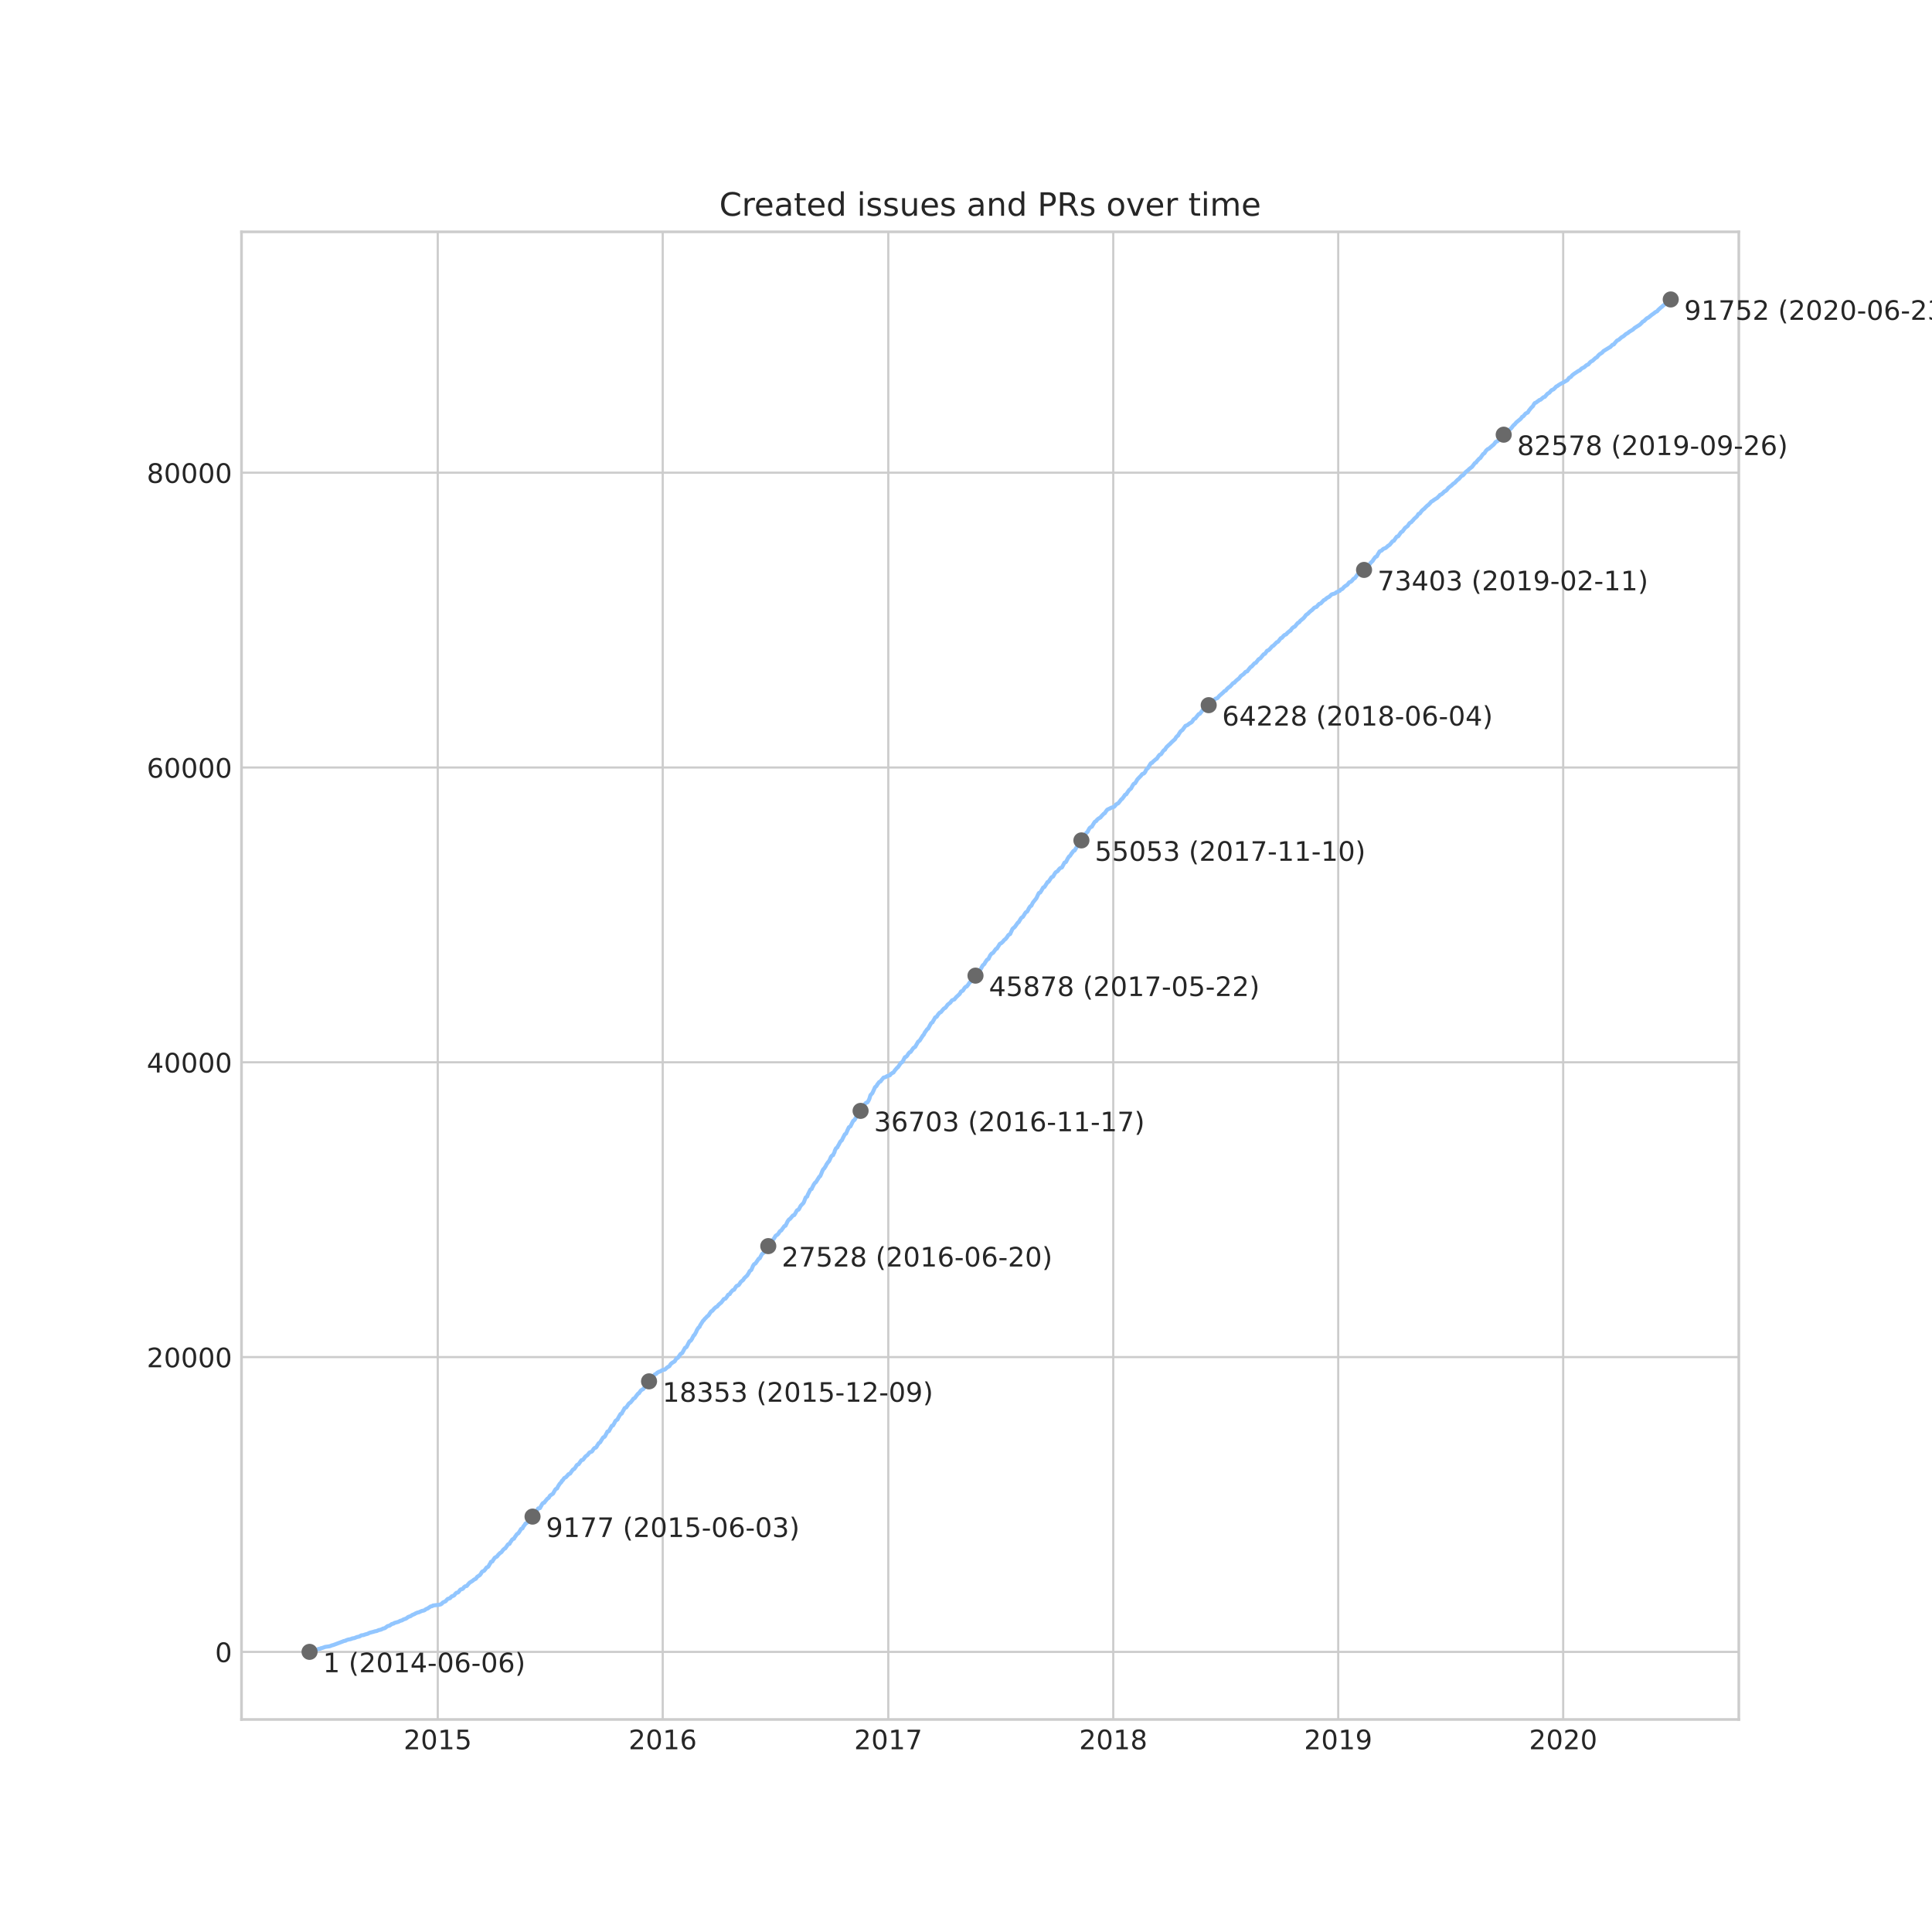 <?xml version="1.0" encoding="utf-8" standalone="no"?>
<!DOCTYPE svg PUBLIC "-//W3C//DTD SVG 1.1//EN"
  "http://www.w3.org/Graphics/SVG/1.1/DTD/svg11.dtd">
<!-- Created with matplotlib (https://matplotlib.org/) -->
<svg height="720pt" version="1.1" viewBox="0 0 720 720" width="720pt" xmlns="http://www.w3.org/2000/svg" xmlns:xlink="http://www.w3.org/1999/xlink">
 <defs>
  <style type="text/css">
*{stroke-linecap:butt;stroke-linejoin:round;}
  </style>
 </defs>
 <g id="figure_1">
  <g id="patch_1">
   <path d="M 0 720 
L 720 720 
L 720 0 
L 0 0 
z
" style="fill:#ffffff;"/>
  </g>
  <g id="axes_1">
   <g id="patch_2">
    <path d="M 90 640.8 
L 648 640.8 
L 648 86.4 
L 90 86.4 
z
" style="fill:#ffffff;"/>
   </g>
   <g id="matplotlib.axis_1">
    <g id="xtick_1">
     <g id="line2d_1">
      <path clip-path="url(#pd31dcbe3c3)" d="M 163.14 640.8 
L 163.14 86.4 
" style="fill:none;stroke:#cccccc;stroke-linecap:round;stroke-width:0.8;"/>
     </g>
     <g id="line2d_2"/>
     <g id="text_1">
      <!-- 2015 -->
      <defs>
       <path d="M 19.188 8.297 
L 53.609 8.297 
L 53.609 0 
L 7.328 0 
L 7.328 8.297 
Q 12.938 14.109 22.625 23.891 
Q 32.328 33.688 34.812 36.531 
Q 39.547 41.844 41.422 45.531 
Q 43.312 49.219 43.312 52.781 
Q 43.312 58.594 39.234 62.25 
Q 35.156 65.922 28.609 65.922 
Q 23.969 65.922 18.812 64.312 
Q 13.672 62.703 7.812 59.422 
L 7.812 69.391 
Q 13.766 71.781 18.938 73 
Q 24.125 74.219 28.422 74.219 
Q 39.75 74.219 46.484 68.547 
Q 53.219 62.891 53.219 53.422 
Q 53.219 48.922 51.531 44.891 
Q 49.859 40.875 45.406 35.406 
Q 44.188 33.984 37.641 27.219 
Q 31.109 20.453 19.188 8.297 
z
" id="DejaVuSans-50"/>
       <path d="M 31.781 66.406 
Q 24.172 66.406 20.328 58.906 
Q 16.5 51.422 16.5 36.375 
Q 16.5 21.391 20.328 13.891 
Q 24.172 6.391 31.781 6.391 
Q 39.453 6.391 43.281 13.891 
Q 47.125 21.391 47.125 36.375 
Q 47.125 51.422 43.281 58.906 
Q 39.453 66.406 31.781 66.406 
z
M 31.781 74.219 
Q 44.047 74.219 50.516 64.516 
Q 56.984 54.828 56.984 36.375 
Q 56.984 17.969 50.516 8.266 
Q 44.047 -1.422 31.781 -1.422 
Q 19.531 -1.422 13.062 8.266 
Q 6.594 17.969 6.594 36.375 
Q 6.594 54.828 13.062 64.516 
Q 19.531 74.219 31.781 74.219 
z
" id="DejaVuSans-48"/>
       <path d="M 12.406 8.297 
L 28.516 8.297 
L 28.516 63.922 
L 10.984 60.406 
L 10.984 69.391 
L 28.422 72.906 
L 38.281 72.906 
L 38.281 8.297 
L 54.391 8.297 
L 54.391 0 
L 12.406 0 
z
" id="DejaVuSans-49"/>
       <path d="M 10.797 72.906 
L 49.516 72.906 
L 49.516 64.594 
L 19.828 64.594 
L 19.828 46.734 
Q 21.969 47.469 24.109 47.828 
Q 26.266 48.188 28.422 48.188 
Q 40.625 48.188 47.75 41.5 
Q 54.891 34.812 54.891 23.391 
Q 54.891 11.625 47.562 5.094 
Q 40.234 -1.422 26.906 -1.422 
Q 22.312 -1.422 17.547 -0.641 
Q 12.797 0.141 7.719 1.703 
L 7.719 11.625 
Q 12.109 9.234 16.797 8.062 
Q 21.484 6.891 26.703 6.891 
Q 35.156 6.891 40.078 11.328 
Q 45.016 15.766 45.016 23.391 
Q 45.016 31 40.078 35.438 
Q 35.156 39.891 26.703 39.891 
Q 22.75 39.891 18.812 39.016 
Q 14.891 38.141 10.797 36.281 
z
" id="DejaVuSans-53"/>
      </defs>
      <g style="fill:#262626;" transform="translate(150.415 651.898)scale(0.1 -0.1)">
       <use xlink:href="#DejaVuSans-50"/>
       <use x="63.623" xlink:href="#DejaVuSans-48"/>
       <use x="127.246" xlink:href="#DejaVuSans-49"/>
       <use x="190.869" xlink:href="#DejaVuSans-53"/>
      </g>
     </g>
    </g>
    <g id="xtick_2">
     <g id="line2d_3">
      <path clip-path="url(#pd31dcbe3c3)" d="M 246.977 640.8 
L 246.977 86.4 
" style="fill:none;stroke:#cccccc;stroke-linecap:round;stroke-width:0.8;"/>
     </g>
     <g id="line2d_4"/>
     <g id="text_2">
      <!-- 2016 -->
      <defs>
       <path d="M 33.016 40.375 
Q 26.375 40.375 22.484 35.828 
Q 18.609 31.297 18.609 23.391 
Q 18.609 15.531 22.484 10.953 
Q 26.375 6.391 33.016 6.391 
Q 39.656 6.391 43.531 10.953 
Q 47.406 15.531 47.406 23.391 
Q 47.406 31.297 43.531 35.828 
Q 39.656 40.375 33.016 40.375 
z
M 52.594 71.297 
L 52.594 62.312 
Q 48.875 64.062 45.094 64.984 
Q 41.312 65.922 37.594 65.922 
Q 27.828 65.922 22.672 59.328 
Q 17.531 52.734 16.797 39.406 
Q 19.672 43.656 24.016 45.922 
Q 28.375 48.188 33.594 48.188 
Q 44.578 48.188 50.953 41.516 
Q 57.328 34.859 57.328 23.391 
Q 57.328 12.156 50.688 5.359 
Q 44.047 -1.422 33.016 -1.422 
Q 20.359 -1.422 13.672 8.266 
Q 6.984 17.969 6.984 36.375 
Q 6.984 53.656 15.188 63.938 
Q 23.391 74.219 37.203 74.219 
Q 40.922 74.219 44.703 73.484 
Q 48.484 72.75 52.594 71.297 
z
" id="DejaVuSans-54"/>
      </defs>
      <g style="fill:#262626;" transform="translate(234.252 651.898)scale(0.1 -0.1)">
       <use xlink:href="#DejaVuSans-50"/>
       <use x="63.623" xlink:href="#DejaVuSans-48"/>
       <use x="127.246" xlink:href="#DejaVuSans-49"/>
       <use x="190.869" xlink:href="#DejaVuSans-54"/>
      </g>
     </g>
    </g>
    <g id="xtick_3">
     <g id="line2d_5">
      <path clip-path="url(#pd31dcbe3c3)" d="M 331.043 640.8 
L 331.043 86.4 
" style="fill:none;stroke:#cccccc;stroke-linecap:round;stroke-width:0.8;"/>
     </g>
     <g id="line2d_6"/>
     <g id="text_3">
      <!-- 2017 -->
      <defs>
       <path d="M 8.203 72.906 
L 55.078 72.906 
L 55.078 68.703 
L 28.609 0 
L 18.312 0 
L 43.219 64.594 
L 8.203 64.594 
z
" id="DejaVuSans-55"/>
      </defs>
      <g style="fill:#262626;" transform="translate(318.318 651.898)scale(0.1 -0.1)">
       <use xlink:href="#DejaVuSans-50"/>
       <use x="63.623" xlink:href="#DejaVuSans-48"/>
       <use x="127.246" xlink:href="#DejaVuSans-49"/>
       <use x="190.869" xlink:href="#DejaVuSans-55"/>
      </g>
     </g>
    </g>
    <g id="xtick_4">
     <g id="line2d_7">
      <path clip-path="url(#pd31dcbe3c3)" d="M 414.879 640.8 
L 414.879 86.4 
" style="fill:none;stroke:#cccccc;stroke-linecap:round;stroke-width:0.8;"/>
     </g>
     <g id="line2d_8"/>
     <g id="text_4">
      <!-- 2018 -->
      <defs>
       <path d="M 31.781 34.625 
Q 24.75 34.625 20.719 30.859 
Q 16.703 27.094 16.703 20.516 
Q 16.703 13.922 20.719 10.156 
Q 24.75 6.391 31.781 6.391 
Q 38.812 6.391 42.859 10.172 
Q 46.922 13.969 46.922 20.516 
Q 46.922 27.094 42.891 30.859 
Q 38.875 34.625 31.781 34.625 
z
M 21.922 38.812 
Q 15.578 40.375 12.031 44.719 
Q 8.5 49.078 8.5 55.328 
Q 8.5 64.062 14.719 69.141 
Q 20.953 74.219 31.781 74.219 
Q 42.672 74.219 48.875 69.141 
Q 55.078 64.062 55.078 55.328 
Q 55.078 49.078 51.531 44.719 
Q 48 40.375 41.703 38.812 
Q 48.828 37.156 52.797 32.312 
Q 56.781 27.484 56.781 20.516 
Q 56.781 9.906 50.312 4.234 
Q 43.844 -1.422 31.781 -1.422 
Q 19.734 -1.422 13.25 4.234 
Q 6.781 9.906 6.781 20.516 
Q 6.781 27.484 10.781 32.312 
Q 14.797 37.156 21.922 38.812 
z
M 18.312 54.391 
Q 18.312 48.734 21.844 45.562 
Q 25.391 42.391 31.781 42.391 
Q 38.141 42.391 41.719 45.562 
Q 45.312 48.734 45.312 54.391 
Q 45.312 60.062 41.719 63.234 
Q 38.141 66.406 31.781 66.406 
Q 25.391 66.406 21.844 63.234 
Q 18.312 60.062 18.312 54.391 
z
" id="DejaVuSans-56"/>
      </defs>
      <g style="fill:#262626;" transform="translate(402.154 651.898)scale(0.1 -0.1)">
       <use xlink:href="#DejaVuSans-50"/>
       <use x="63.623" xlink:href="#DejaVuSans-48"/>
       <use x="127.246" xlink:href="#DejaVuSans-49"/>
       <use x="190.869" xlink:href="#DejaVuSans-56"/>
      </g>
     </g>
    </g>
    <g id="xtick_5">
     <g id="line2d_9">
      <path clip-path="url(#pd31dcbe3c3)" d="M 498.716 640.8 
L 498.716 86.4 
" style="fill:none;stroke:#cccccc;stroke-linecap:round;stroke-width:0.8;"/>
     </g>
     <g id="line2d_10"/>
     <g id="text_5">
      <!-- 2019 -->
      <defs>
       <path d="M 10.984 1.516 
L 10.984 10.5 
Q 14.703 8.734 18.5 7.812 
Q 22.312 6.891 25.984 6.891 
Q 35.75 6.891 40.891 13.453 
Q 46.047 20.016 46.781 33.406 
Q 43.953 29.203 39.594 26.953 
Q 35.25 24.703 29.984 24.703 
Q 19.047 24.703 12.672 31.312 
Q 6.297 37.938 6.297 49.422 
Q 6.297 60.641 12.938 67.422 
Q 19.578 74.219 30.609 74.219 
Q 43.266 74.219 49.922 64.516 
Q 56.594 54.828 56.594 36.375 
Q 56.594 19.141 48.406 8.859 
Q 40.234 -1.422 26.422 -1.422 
Q 22.703 -1.422 18.891 -0.688 
Q 15.094 0.047 10.984 1.516 
z
M 30.609 32.422 
Q 37.25 32.422 41.125 36.953 
Q 45.016 41.5 45.016 49.422 
Q 45.016 57.281 41.125 61.844 
Q 37.25 66.406 30.609 66.406 
Q 23.969 66.406 20.094 61.844 
Q 16.219 57.281 16.219 49.422 
Q 16.219 41.5 20.094 36.953 
Q 23.969 32.422 30.609 32.422 
z
" id="DejaVuSans-57"/>
      </defs>
      <g style="fill:#262626;" transform="translate(485.991 651.898)scale(0.1 -0.1)">
       <use xlink:href="#DejaVuSans-50"/>
       <use x="63.623" xlink:href="#DejaVuSans-48"/>
       <use x="127.246" xlink:href="#DejaVuSans-49"/>
       <use x="190.869" xlink:href="#DejaVuSans-57"/>
      </g>
     </g>
    </g>
    <g id="xtick_6">
     <g id="line2d_11">
      <path clip-path="url(#pd31dcbe3c3)" d="M 582.552 640.8 
L 582.552 86.4 
" style="fill:none;stroke:#cccccc;stroke-linecap:round;stroke-width:0.8;"/>
     </g>
     <g id="line2d_12"/>
     <g id="text_6">
      <!-- 2020 -->
      <g style="fill:#262626;" transform="translate(569.827 651.898)scale(0.1 -0.1)">
       <use xlink:href="#DejaVuSans-50"/>
       <use x="63.623" xlink:href="#DejaVuSans-48"/>
       <use x="127.246" xlink:href="#DejaVuSans-50"/>
       <use x="190.869" xlink:href="#DejaVuSans-48"/>
      </g>
     </g>
    </g>
   </g>
   <g id="matplotlib.axis_2">
    <g id="ytick_1">
     <g id="line2d_13">
      <path clip-path="url(#pd31dcbe3c3)" d="M 90 615.605 
L 648 615.605 
" style="fill:none;stroke:#cccccc;stroke-linecap:round;stroke-width:0.8;"/>
     </g>
     <g id="line2d_14"/>
     <g id="text_7">
      <!-- 0 -->
      <g style="fill:#262626;" transform="translate(80.138 619.405)scale(0.1 -0.1)">
       <use xlink:href="#DejaVuSans-48"/>
      </g>
     </g>
    </g>
    <g id="ytick_2">
     <g id="line2d_15">
      <path clip-path="url(#pd31dcbe3c3)" d="M 90 505.743 
L 648 505.743 
" style="fill:none;stroke:#cccccc;stroke-linecap:round;stroke-width:0.8;"/>
     </g>
     <g id="line2d_16"/>
     <g id="text_8">
      <!-- 20000 -->
      <g style="fill:#262626;" transform="translate(54.688 509.542)scale(0.1 -0.1)">
       <use xlink:href="#DejaVuSans-50"/>
       <use x="63.623" xlink:href="#DejaVuSans-48"/>
       <use x="127.246" xlink:href="#DejaVuSans-48"/>
       <use x="190.869" xlink:href="#DejaVuSans-48"/>
       <use x="254.492" xlink:href="#DejaVuSans-48"/>
      </g>
     </g>
    </g>
    <g id="ytick_3">
     <g id="line2d_17">
      <path clip-path="url(#pd31dcbe3c3)" d="M 90 395.88 
L 648 395.88 
" style="fill:none;stroke:#cccccc;stroke-linecap:round;stroke-width:0.8;"/>
     </g>
     <g id="line2d_18"/>
     <g id="text_9">
      <!-- 40000 -->
      <defs>
       <path d="M 37.797 64.312 
L 12.891 25.391 
L 37.797 25.391 
z
M 35.203 72.906 
L 47.609 72.906 
L 47.609 25.391 
L 58.016 25.391 
L 58.016 17.188 
L 47.609 17.188 
L 47.609 0 
L 37.797 0 
L 37.797 17.188 
L 4.891 17.188 
L 4.891 26.703 
z
" id="DejaVuSans-52"/>
      </defs>
      <g style="fill:#262626;" transform="translate(54.688 399.68)scale(0.1 -0.1)">
       <use xlink:href="#DejaVuSans-52"/>
       <use x="63.623" xlink:href="#DejaVuSans-48"/>
       <use x="127.246" xlink:href="#DejaVuSans-48"/>
       <use x="190.869" xlink:href="#DejaVuSans-48"/>
       <use x="254.492" xlink:href="#DejaVuSans-48"/>
      </g>
     </g>
    </g>
    <g id="ytick_4">
     <g id="line2d_19">
      <path clip-path="url(#pd31dcbe3c3)" d="M 90 286.018 
L 648 286.018 
" style="fill:none;stroke:#cccccc;stroke-linecap:round;stroke-width:0.8;"/>
     </g>
     <g id="line2d_20"/>
     <g id="text_10">
      <!-- 60000 -->
      <g style="fill:#262626;" transform="translate(54.688 289.817)scale(0.1 -0.1)">
       <use xlink:href="#DejaVuSans-54"/>
       <use x="63.623" xlink:href="#DejaVuSans-48"/>
       <use x="127.246" xlink:href="#DejaVuSans-48"/>
       <use x="190.869" xlink:href="#DejaVuSans-48"/>
       <use x="254.492" xlink:href="#DejaVuSans-48"/>
      </g>
     </g>
    </g>
    <g id="ytick_5">
     <g id="line2d_21">
      <path clip-path="url(#pd31dcbe3c3)" d="M 90 176.155 
L 648 176.155 
" style="fill:none;stroke:#cccccc;stroke-linecap:round;stroke-width:0.8;"/>
     </g>
     <g id="line2d_22"/>
     <g id="text_11">
      <!-- 80000 -->
      <g style="fill:#262626;" transform="translate(54.688 179.954)scale(0.1 -0.1)">
       <use xlink:href="#DejaVuSans-56"/>
       <use x="63.623" xlink:href="#DejaVuSans-48"/>
       <use x="127.246" xlink:href="#DejaVuSans-48"/>
       <use x="190.869" xlink:href="#DejaVuSans-48"/>
       <use x="254.492" xlink:href="#DejaVuSans-48"/>
      </g>
     </g>
    </g>
   </g>
   <g id="line2d_23">
    <path clip-path="url(#pd31dcbe3c3)" d="M 115.364 615.6 
L 115.477 615.534 
L 116.689 615.183 
L 116.791 615.084 
L 117.495 614.941 
L 117.92 614.803 
L 118.785 614.501 
L 119.45 614.375 
L 119.552 614.265 
L 120.164 614.122 
L 120.368 614.051 
L 121.094 613.782 
L 121.2 613.749 
L 122.771 613.524 
L 122.86 613.507 
L 123.396 613.309 
L 123.608 613.205 
L 124.242 613.046 
L 127.736 611.738 
L 128.056 611.59 
L 128.847 611.414 
L 128.965 611.277 
L 129.825 611.002 
L 130.673 610.859 
L 130.798 610.799 
L 131.181 610.673 
L 131.224 610.607 
L 132.078 610.464 
L 133.063 610.063 
L 133.736 609.931 
L 133.792 609.904 
L 134.172 609.777 
L 134.254 609.673 
L 134.461 609.536 
L 134.606 609.475 
L 134.727 609.442 
L 135.596 609.321 
L 135.83 609.19 
L 137.147 608.821 
L 137.266 608.717 
L 137.776 608.486 
L 139.198 608.113 
L 139.661 607.965 
L 140.365 607.833 
L 140.522 607.778 
L 140.856 607.618 
L 141.158 607.492 
L 141.934 607.327 
L 142.054 607.25 
L 142.411 607.124 
L 142.742 606.904 
L 142.979 606.882 
L 143.397 606.756 
L 143.562 606.663 
L 144.057 606.284 
L 144.449 605.998 
L 145.18 605.833 
L 145.32 605.69 
L 145.595 605.548 
L 145.973 605.234 
L 146.583 605.086 
L 146.765 605.02 
L 146.871 604.877 
L 147.071 604.795 
L 148.392 604.432 
L 148.778 604.24 
L 149.066 604.081 
L 149.173 604.026 
L 149.741 603.889 
L 150.016 603.746 
L 150.332 603.543 
L 150.451 603.493 
L 151.233 603.224 
L 151.587 603.026 
L 151.884 602.763 
L 152.193 602.57 
L 152.633 602.422 
L 152.634 602.416 
L 153.011 602.296 
L 153.545 601.917 
L 153.756 601.796 
L 153.866 601.774 
L 154.608 601.455 
L 154.725 601.334 
L 155.575 600.966 
L 156.19 600.84 
L 156.316 600.741 
L 157.14 600.39 
L 157.214 600.351 
L 157.865 600.214 
L 157.991 600.175 
L 158.314 600.021 
L 158.514 599.835 
L 159.016 599.555 
L 159.452 599.406 
L 159.538 599.351 
L 159.677 599.225 
L 159.792 599.148 
L 159.949 599.027 
L 160.082 598.95 
L 160.364 598.758 
L 160.435 598.687 
L 161.05 598.566 
L 161.145 598.516 
L 161.277 598.396 
L 161.351 598.33 
L 162.898 598.137 
L 163.412 598.093 
L 164.238 597.918 
L 164.362 597.791 
L 164.663 597.654 
L 164.811 597.418 
L 164.958 597.286 
L 165.078 597.171 
L 166.083 596.737 
L 166.433 596.286 
L 166.569 596.165 
L 166.833 595.874 
L 167.702 595.611 
L 168.178 595.072 
L 168.278 594.99 
L 168.411 594.869 
L 168.808 594.781 
L 169.166 594.578 
L 169.288 594.517 
L 169.627 594.039 
L 170.08 593.595 
L 170.703 593.457 
L 170.816 593.358 
L 170.921 593.226 
L 171.135 592.963 
L 171.261 592.765 
L 171.39 592.606 
L 171.494 592.479 
L 171.681 592.353 
L 171.729 592.32 
L 172.327 592.183 
L 172.522 592.007 
L 172.75 591.787 
L 172.864 591.568 
L 173.009 591.43 
L 173.331 591.183 
L 173.963 591.046 
L 174.42 590.463 
L 175.034 589.788 
L 175.547 589.502 
L 175.647 589.409 
L 175.991 589.227 
L 176.651 588.678 
L 177.315 588.365 
L 177.463 588.178 
L 177.57 588.057 
L 177.71 587.777 
L 177.844 587.651 
L 178.028 587.508 
L 178.8 587.019 
L 178.99 586.778 
L 179.182 586.541 
L 179.336 586.294 
L 179.444 586.014 
L 179.54 585.921 
L 179.635 585.794 
L 179.751 585.646 
L 180.339 585.421 
L 180.49 585.305 
L 180.598 585.124 
L 180.703 585.036 
L 180.812 584.882 
L 181.135 584.426 
L 181.256 584.278 
L 181.374 584.13 
L 181.817 583.987 
L 181.925 583.861 
L 182.126 583.603 
L 182.403 583.07 
L 182.5 582.877 
L 182.615 582.757 
L 182.739 582.526 
L 182.841 582.378 
L 182.953 582.059 
L 183.506 581.894 
L 183.617 581.669 
L 183.841 581.301 
L 184.013 581.092 
L 184.162 580.867 
L 184.238 580.713 
L 184.359 580.543 
L 184.664 580.362 
L 185.178 580.098 
L 185.293 579.983 
L 185.45 579.73 
L 185.648 579.466 
L 186.405 578.719 
L 186.727 578.576 
L 186.975 578.313 
L 187.474 577.626 
L 188.03 577.115 
L 188.35 576.994 
L 188.451 576.753 
L 188.59 576.621 
L 188.694 576.439 
L 188.809 576.308 
L 188.963 576.077 
L 189.066 575.929 
L 189.171 575.731 
L 189.298 575.605 
L 189.422 575.478 
L 189.879 575.352 
L 189.958 575.226 
L 190.007 575.077 
L 190.33 574.528 
L 190.458 574.402 
L 190.572 574.226 
L 190.667 574.083 
L 190.775 573.891 
L 190.887 573.77 
L 191.136 573.567 
L 191.536 573.435 
L 191.916 572.743 
L 192.057 572.578 
L 192.2 572.397 
L 192.28 572.259 
L 192.419 572.05 
L 192.484 571.935 
L 192.841 571.595 
L 193.171 571.424 
L 193.657 570.694 
L 193.788 570.468 
L 193.881 570.32 
L 193.983 570.117 
L 194.094 569.98 
L 194.228 569.76 
L 194.703 569.579 
L 195.056 568.853 
L 195.189 568.722 
L 195.515 568.282 
L 195.632 568.167 
L 195.814 567.788 
L 196.124 567.656 
L 196.255 567.585 
L 196.492 567.425 
L 196.893 566.887 
L 197.439 566.096 
L 197.992 565.937 
L 198.396 565.327 
L 198.479 565.146 
L 198.586 564.942 
L 198.711 564.811 
L 199.234 564.261 
L 199.592 564.124 
L 199.802 563.679 
L 199.87 563.459 
L 199.99 563.19 
L 200.094 562.954 
L 200.306 562.575 
L 200.588 562.13 
L 201.241 562.015 
L 201.536 561.399 
L 201.663 561.278 
L 201.804 560.954 
L 201.901 560.779 
L 202.027 560.548 
L 202.137 560.411 
L 202.364 560.141 
L 202.816 560.004 
L 202.997 559.79 
L 203.059 559.642 
L 204.005 558.51 
L 204.475 558.219 
L 204.582 558.048 
L 204.663 557.922 
L 204.811 557.642 
L 204.92 557.461 
L 205.066 557.312 
L 206.099 556.637 
L 206.24 556.417 
L 206.291 556.247 
L 206.871 555.258 
L 206.977 555.099 
L 207.17 554.884 
L 207.598 554.714 
L 207.802 554.313 
L 207.953 553.962 
L 208.109 553.72 
L 208.256 553.489 
L 208.35 553.363 
L 208.474 553.116 
L 209.033 552.484 
L 209.24 552.308 
L 209.353 551.957 
L 209.435 551.847 
L 209.675 551.704 
L 209.877 551.424 
L 210.212 550.924 
L 210.348 550.787 
L 210.919 550.501 
L 211.598 549.737 
L 211.816 549.424 
L 212.02 549.336 
L 212.455 549.172 
L 212.667 548.886 
L 212.754 548.732 
L 212.894 548.518 
L 213.561 547.639 
L 214.011 547.441 
L 214.136 547.244 
L 214.318 547.029 
L 214.439 546.859 
L 214.586 546.623 
L 214.774 546.299 
L 214.953 546.024 
L 215.315 545.788 
L 215.633 545.667 
L 216.462 544.464 
L 216.59 544.316 
L 216.665 544.184 
L 217.243 544.03 
L 217.367 543.849 
L 217.555 543.64 
L 218.062 542.931 
L 218.216 542.772 
L 218.959 542.234 
L 219.616 541.399 
L 219.794 541.261 
L 219.917 541.196 
L 220.02 541.168 
L 220.397 541.031 
L 220.695 540.839 
L 221.005 540.3 
L 221.121 540.201 
L 221.176 540.064 
L 221.411 539.778 
L 221.588 539.619 
L 222.069 539.476 
L 222.347 539.147 
L 222.508 538.845 
L 222.61 538.603 
L 222.722 538.482 
L 222.974 538.103 
L 223.087 537.878 
L 223.246 537.795 
L 223.716 537.46 
L 223.868 537.131 
L 223.992 536.927 
L 224.567 536.027 
L 224.653 535.867 
L 224.811 535.664 
L 225.261 535.488 
L 225.338 535.34 
L 225.509 535.225 
L 225.658 534.829 
L 225.797 534.62 
L 225.961 534.313 
L 226.256 533.752 
L 226.361 533.505 
L 226.898 533.362 
L 228.011 531.357 
L 228.461 531.226 
L 228.885 530.484 
L 228.98 530.319 
L 229.173 529.907 
L 229.275 529.704 
L 229.415 529.495 
L 230.166 528.957 
L 230.288 528.638 
L 230.928 527.496 
L 231.097 527.254 
L 231.222 526.974 
L 231.697 526.809 
L 231.773 526.661 
L 231.981 526.199 
L 232.216 525.815 
L 232.329 525.59 
L 232.44 525.458 
L 232.62 525.051 
L 232.699 524.919 
L 232.809 524.744 
L 233.403 524.502 
L 233.64 524.112 
L 233.867 523.815 
L 233.98 523.618 
L 234.106 523.42 
L 234.227 523.25 
L 234.511 522.936 
L 234.951 522.689 
L 235.718 521.75 
L 235.846 521.602 
L 235.953 521.332 
L 236.059 521.25 
L 236.493 521.063 
L 236.628 520.909 
L 236.75 520.756 
L 236.862 520.591 
L 236.972 520.443 
L 237.046 520.316 
L 237.807 519.349 
L 238.126 519.218 
L 238.238 518.992 
L 238.53 518.619 
L 238.62 518.492 
L 238.745 518.3 
L 238.846 518.174 
L 239.508 517.756 
L 239.757 517.619 
L 241.026 515.872 
L 241.315 515.751 
L 241.568 515.405 
L 241.697 515.07 
L 242.477 513.889 
L 242.971 513.719 
L 243.763 512.505 
L 243.872 512.39 
L 243.992 512.241 
L 244.095 512.186 
L 244.592 511.961 
L 244.7 511.84 
L 244.915 511.582 
L 245.595 511.214 
L 246.174 511.033 
L 246.648 510.703 
L 246.865 510.593 
L 247.816 510.374 
L 248.413 509.808 
L 248.587 509.676 
L 248.734 509.544 
L 249.155 509.302 
L 249.451 509.143 
L 249.661 508.841 
L 249.698 508.709 
L 250.17 508.116 
L 250.419 508.001 
L 250.565 507.841 
L 251.346 507.396 
L 251.5 507.243 
L 251.619 507.006 
L 251.869 506.622 
L 252.011 506.397 
L 252.1 506.215 
L 252.581 506.062 
L 252.697 505.913 
L 253.321 505.034 
L 253.392 504.897 
L 253.719 504.485 
L 254.099 504.342 
L 254.276 504.183 
L 254.419 503.886 
L 254.505 503.749 
L 254.635 503.491 
L 254.745 503.364 
L 254.862 503.062 
L 255.226 502.425 
L 255.322 502.277 
L 255.684 502.134 
L 255.875 501.975 
L 256.14 501.409 
L 256.35 501.052 
L 256.398 500.92 
L 256.786 500.162 
L 256.965 499.849 
L 257.396 499.662 
L 257.767 499.113 
L 257.904 498.931 
L 257.977 498.717 
L 258.096 498.492 
L 258.218 498.228 
L 258.346 498.08 
L 258.432 497.838 
L 258.556 497.641 
L 258.817 497.498 
L 259.392 496.454 
L 259.508 496.229 
L 259.563 496.064 
L 259.703 495.696 
L 260.288 494.801 
L 260.718 494.471 
L 260.841 494.103 
L 260.917 493.938 
L 262.029 492.18 
L 262.262 492.027 
L 262.637 491.499 
L 262.836 491.334 
L 263.659 490.467 
L 263.943 490.291 
L 264.146 490.055 
L 264.31 489.796 
L 264.402 489.615 
L 265.064 488.687 
L 265.479 488.516 
L 265.862 488.017 
L 266.007 487.879 
L 266.205 487.643 
L 266.78 487.127 
L 267.182 486.973 
L 267.287 486.891 
L 267.38 486.759 
L 267.714 486.341 
L 267.839 486.215 
L 268.505 485.638 
L 268.754 485.473 
L 269.239 484.831 
L 269.369 484.666 
L 269.475 484.534 
L 269.635 484.292 
L 269.764 484.111 
L 270.354 483.974 
L 270.951 483.199 
L 271.043 483.073 
L 271.208 482.738 
L 271.299 482.6 
L 271.412 482.48 
L 271.954 482.276 
L 272.108 481.996 
L 272.247 481.738 
L 273.041 480.837 
L 273.572 480.645 
L 273.811 480.255 
L 274.081 479.799 
L 274.354 479.42 
L 274.497 479.261 
L 274.731 479.145 
L 275.205 478.958 
L 275.382 478.783 
L 275.633 478.404 
L 275.839 478.123 
L 275.922 477.915 
L 276.111 477.701 
L 276.998 476.964 
L 277.183 476.657 
L 277.277 476.448 
L 277.42 476.311 
L 277.578 476.151 
L 278.532 475.256 
L 278.704 474.921 
L 278.861 474.707 
L 278.993 474.493 
L 279.068 474.35 
L 279.26 473.943 
L 279.337 473.806 
L 279.437 473.674 
L 279.617 473.553 
L 279.994 473.257 
L 280.145 472.905 
L 280.22 472.724 
L 280.428 472.257 
L 280.473 472.119 
L 280.581 471.845 
L 280.941 471.263 
L 281.047 471.12 
L 281.287 470.988 
L 281.388 470.944 
L 281.568 470.823 
L 282.762 469.076 
L 283.113 468.944 
L 283.22 468.774 
L 283.315 468.598 
L 283.506 468.159 
L 283.613 468.027 
L 283.689 467.857 
L 283.861 467.555 
L 284.095 467.225 
L 284.696 466.808 
L 284.818 466.676 
L 285.061 466.11 
L 285.234 465.846 
L 285.651 464.902 
L 285.738 464.764 
L 286.202 464.44 
L 286.454 464.248 
L 286.6 464.012 
L 286.691 463.819 
L 286.969 463.188 
L 287.088 463.067 
L 287.377 462.496 
L 287.496 462.38 
L 287.959 462.177 
L 288.103 461.99 
L 288.288 461.754 
L 288.493 461.485 
L 288.769 461.018 
L 288.881 460.848 
L 289.004 460.606 
L 289.257 460.403 
L 289.772 460.095 
L 289.92 459.925 
L 290.199 459.595 
L 290.364 459.255 
L 290.74 458.76 
L 291.149 458.573 
L 291.261 458.425 
L 291.478 458.068 
L 291.712 457.76 
L 292.307 456.942 
L 292.732 456.799 
L 292.96 456.332 
L 293.037 456.184 
L 293.319 455.596 
L 293.52 455.162 
L 294.079 454.421 
L 294.424 454.256 
L 295.499 452.976 
L 295.997 452.828 
L 296.097 452.657 
L 296.527 451.954 
L 296.857 451.323 
L 297.044 451.037 
L 297.249 450.938 
L 297.593 450.801 
L 297.762 450.559 
L 297.987 450.158 
L 298.173 449.773 
L 298.427 449.318 
L 298.551 449.219 
L 298.971 448.768 
L 299.311 448.444 
L 299.438 448.274 
L 299.64 447.873 
L 299.842 447.34 
L 300.013 446.879 
L 300.281 446.236 
L 300.503 446.126 
L 300.849 445.879 
L 301.001 445.319 
L 301.077 445.181 
L 302.02 443.292 
L 302.472 443.116 
L 302.767 442.407 
L 302.872 442.242 
L 302.983 442.05 
L 303.177 441.589 
L 303.74 440.765 
L 304.04 440.611 
L 304.617 439.677 
L 304.732 439.501 
L 305.352 438.513 
L 305.651 438.342 
L 305.73 438.172 
L 305.844 437.941 
L 306.194 437.106 
L 306.29 436.81 
L 306.365 436.678 
L 306.478 436.392 
L 306.682 435.964 
L 306.786 435.81 
L 306.897 435.673 
L 307.01 435.557 
L 307.126 435.497 
L 307.765 434.503 
L 307.961 434.03 
L 308.653 433.03 
L 308.86 432.899 
L 308.991 432.64 
L 309.129 432.421 
L 309.593 431.339 
L 309.651 431.179 
L 310.048 430.668 
L 310.477 430.487 
L 310.606 430.103 
L 310.773 429.806 
L 310.914 429.548 
L 310.997 429.35 
L 311.109 428.867 
L 311.432 428.191 
L 311.547 427.938 
L 312.087 427.576 
L 312.251 427.136 
L 312.396 426.9 
L 312.52 426.73 
L 312.874 426.027 
L 312.988 425.79 
L 313.294 425.324 
L 313.755 424.945 
L 313.907 424.582 
L 314.228 423.912 
L 314.559 423.286 
L 314.619 423.159 
L 314.874 422.703 
L 315.092 422.588 
L 315.295 422.456 
L 315.444 422.083 
L 315.623 421.72 
L 315.735 421.418 
L 316.359 420.1 
L 316.593 419.968 
L 316.952 419.754 
L 317.474 418.682 
L 317.6 418.408 
L 317.719 418.155 
L 317.843 417.985 
L 317.987 417.677 
L 318.466 417.38 
L 318.554 417.216 
L 318.762 416.837 
L 319.556 415.513 
L 319.675 415.408 
L 320.218 415.013 
L 320.329 414.832 
L 320.466 414.584 
L 320.843 413.804 
L 320.91 413.601 
L 321.018 413.381 
L 321.1 413.2 
L 321.243 412.959 
L 321.827 412.431 
L 322.112 411.898 
L 322.239 411.64 
L 322.337 411.442 
L 322.464 411.261 
L 322.759 410.992 
L 323.265 410.822 
L 323.466 410.509 
L 323.63 410.25 
L 323.942 409.624 
L 324.047 409.289 
L 324.111 409.108 
L 324.229 408.657 
L 324.403 408.147 
L 324.508 408.004 
L 325.066 407.443 
L 325.429 406.68 
L 325.738 405.993 
L 326.088 405.191 
L 326.64 404.735 
L 326.949 404.159 
L 327.101 403.988 
L 327.469 403.488 
L 327.558 403.351 
L 327.698 403.203 
L 328.156 403.016 
L 328.433 402.615 
L 329.295 401.577 
L 330.041 401.401 
L 330.271 401.231 
L 330.365 401.176 
L 330.64 401.022 
L 330.775 400.962 
L 331.629 400.736 
L 331.815 400.5 
L 331.99 400.253 
L 332.153 400.116 
L 332.156 400.105 
L 332.395 399.989 
L 332.547 399.857 
L 332.968 399.693 
L 333.093 399.467 
L 333.326 399.16 
L 333.459 398.94 
L 334.363 397.891 
L 334.609 397.759 
L 335.741 396.084 
L 336.167 395.897 
L 336.289 395.743 
L 336.41 395.556 
L 336.554 395.331 
L 336.746 394.99 
L 336.856 394.694 
L 337.174 394.128 
L 337.279 393.958 
L 337.572 393.875 
L 337.871 393.678 
L 337.966 393.529 
L 338.108 393.376 
L 338.416 392.876 
L 338.589 392.612 
L 338.746 392.442 
L 338.951 392.178 
L 339.364 392.03 
L 339.492 391.832 
L 339.641 391.64 
L 339.729 391.491 
L 340.122 390.937 
L 340.287 390.695 
L 340.43 390.536 
L 341.092 390.113 
L 341.249 389.788 
L 341.331 389.64 
L 341.441 389.47 
L 342.162 388.206 
L 342.715 387.822 
L 342.914 387.52 
L 343.962 385.866 
L 344.217 385.691 
L 344.388 385.323 
L 344.552 384.987 
L 344.621 384.834 
L 345.564 383.521 
L 345.856 383.384 
L 346.172 382.829 
L 346.361 382.472 
L 346.544 382.115 
L 347.037 381.263 
L 347.531 380.961 
L 347.6 380.758 
L 347.885 380.28 
L 347.991 380.137 
L 348.155 379.824 
L 348.231 379.687 
L 348.358 379.456 
L 348.469 379.22 
L 348.579 379.115 
L 349.083 378.923 
L 349.167 378.758 
L 349.314 378.517 
L 349.574 378.121 
L 349.684 377.967 
L 349.832 377.808 
L 350.061 377.539 
L 350.208 377.369 
L 350.667 377.182 
L 350.984 376.781 
L 351.298 376.385 
L 351.445 376.226 
L 351.805 375.825 
L 352.33 375.572 
L 352.504 375.331 
L 353.178 374.408 
L 354.161 373.644 
L 354.353 373.381 
L 354.497 373.172 
L 354.809 372.776 
L 355.707 372.43 
L 355.849 372.189 
L 355.998 372.024 
L 356.148 371.875 
L 356.286 371.661 
L 356.446 371.518 
L 357.653 370.398 
L 358.162 369.486 
L 358.426 369.398 
L 358.811 369.206 
L 359.494 368.151 
L 359.604 368.041 
L 359.861 367.778 
L 360.303 367.618 
L 360.484 367.36 
L 360.806 366.976 
L 360.932 366.778 
L 361.424 366.042 
L 361.759 365.888 
L 363.297 363.757 
L 363.519 363.614 
L 363.637 363.378 
L 363.749 363.224 
L 364.536 361.828 
L 364.646 361.658 
L 364.967 361.543 
L 365.239 361.405 
L 365.427 361.268 
L 366.071 360.065 
L 366.222 359.791 
L 366.869 359.241 
L 367.054 358.857 
L 367.191 358.62 
L 367.827 357.698 
L 368.406 357.346 
L 368.561 356.978 
L 368.71 356.665 
L 368.863 356.374 
L 368.957 356.154 
L 369.049 356 
L 369.149 355.863 
L 369.536 355.391 
L 370.081 355.105 
L 371.139 353.649 
L 371.541 353.512 
L 371.655 353.265 
L 371.806 353.039 
L 372.224 352.397 
L 372.431 352.007 
L 372.535 351.853 
L 372.692 351.677 
L 373.105 351.512 
L 373.691 350.985 
L 373.798 350.853 
L 373.94 350.705 
L 374.041 350.557 
L 374.122 350.425 
L 374.522 350.095 
L 374.767 349.958 
L 374.964 349.628 
L 375.123 349.474 
L 375.242 349.337 
L 375.618 348.722 
L 375.778 348.508 
L 375.885 348.398 
L 376.455 348.09 
L 376.941 347.014 
L 377.056 346.783 
L 377.27 346.299 
L 377.347 346.157 
L 377.769 345.772 
L 377.983 345.64 
L 378.293 345.311 
L 378.429 345.107 
L 379.325 343.838 
L 379.674 343.641 
L 379.767 343.399 
L 379.865 343.273 
L 380.106 342.883 
L 380.324 342.487 
L 380.446 342.322 
L 380.594 342.108 
L 380.822 341.899 
L 381.176 341.724 
L 381.277 341.564 
L 381.807 340.724 
L 381.91 340.515 
L 382.068 340.312 
L 382.276 339.999 
L 382.793 339.724 
L 382.964 339.417 
L 383.078 339.224 
L 383.217 338.977 
L 383.269 338.823 
L 383.385 338.593 
L 383.619 338.219 
L 383.746 338.043 
L 383.858 337.873 
L 384.053 337.67 
L 384.361 337.538 
L 384.75 336.714 
L 384.913 336.434 
L 384.987 336.291 
L 385.946 335.11 
L 386.239 334.742 
L 386.775 333.583 
L 386.889 333.325 
L 386.97 333.171 
L 387.165 332.814 
L 387.63 332.638 
L 388.01 332.067 
L 388.131 331.88 
L 388.245 331.671 
L 388.771 330.737 
L 389.234 330.562 
L 390.179 329.084 
L 390.275 328.892 
L 390.336 328.76 
L 390.748 328.612 
L 390.858 328.458 
L 391.608 327.326 
L 391.782 327.046 
L 391.903 326.909 
L 392.012 326.848 
L 392.451 326.661 
L 392.96 325.777 
L 393.152 325.442 
L 393.465 325.063 
L 393.844 324.832 
L 394.141 324.667 
L 394.27 324.497 
L 394.655 323.959 
L 394.787 323.832 
L 395.079 323.541 
L 395.332 323.432 
L 395.738 323.272 
L 395.871 323.058 
L 395.946 322.91 
L 396.528 321.811 
L 396.646 321.602 
L 396.716 321.47 
L 397.142 321.317 
L 397.285 321.19 
L 397.455 320.85 
L 397.518 320.712 
L 397.627 320.526 
L 397.746 320.284 
L 397.919 319.943 
L 398.408 319.18 
L 398.691 319.048 
L 399.156 318.389 
L 399.275 318.136 
L 399.37 317.971 
L 399.431 317.944 
L 399.58 317.829 
L 399.712 317.581 
L 399.916 317.29 
L 400.081 317.103 
L 400.492 316.955 
L 400.613 316.735 
L 400.879 316.301 
L 401.046 316.005 
L 401.176 315.824 
L 401.282 315.626 
L 401.4 315.455 
L 401.55 315.274 
L 401.634 315.17 
L 402.038 315.033 
L 402.154 314.818 
L 402.587 314.011 
L 402.687 313.846 
L 402.884 313.418 
L 403.121 312.967 
L 403.298 312.841 
L 403.648 312.616 
L 404.47 310.83 
L 404.581 310.698 
L 405.118 310.144 
L 405.337 309.979 
L 405.478 309.605 
L 405.664 309.303 
L 405.892 308.875 
L 406.047 308.617 
L 406.241 308.435 
L 406.578 308.199 
L 406.922 308.062 
L 407.04 307.804 
L 407.724 306.688 
L 407.832 306.529 
L 407.947 306.326 
L 408.245 306.106 
L 408.55 305.963 
L 408.79 305.584 
L 409.171 305.227 
L 409.373 305.068 
L 410.14 304.612 
L 410.261 304.453 
L 410.352 304.304 
L 411.355 303.244 
L 411.744 303.047 
L 411.878 302.794 
L 411.985 302.629 
L 412.142 302.404 
L 412.333 302.146 
L 412.543 301.871 
L 412.667 301.734 
L 413.458 301.36 
L 413.809 301.212 
L 413.962 301.069 
L 414.878 300.794 
L 415.23 300.657 
L 415.348 300.514 
L 415.65 300.19 
L 415.891 299.855 
L 416.001 299.751 
L 416.226 299.608 
L 416.668 299.394 
L 416.788 299.311 
L 417.906 297.872 
L 418.206 297.707 
L 418.975 296.663 
L 419.091 296.471 
L 419.232 296.262 
L 419.331 296.153 
L 419.738 296.015 
L 420.056 295.482 
L 420.277 295.164 
L 420.646 294.626 
L 420.764 294.455 
L 421.52 293.835 
L 421.955 292.989 
L 422.067 292.818 
L 422.355 292.318 
L 422.603 292.06 
L 423.007 291.901 
L 423.589 290.967 
L 423.751 290.621 
L 424.051 290.264 
L 425.17 289.121 
L 425.317 288.968 
L 425.419 288.786 
L 425.488 288.671 
L 425.657 288.55 
L 425.762 288.418 
L 426.282 288.264 
L 426.393 288.127 
L 426.543 288.001 
L 426.709 287.754 
L 426.818 287.589 
L 426.929 287.353 
L 426.996 287.215 
L 427.245 286.721 
L 427.318 286.589 
L 427.734 286.32 
L 427.849 286.177 
L 427.965 285.946 
L 428.199 285.567 
L 428.353 285.282 
L 428.486 285.073 
L 428.648 284.798 
L 428.938 284.403 
L 429.238 284.353 
L 429.41 284.238 
L 429.574 283.98 
L 429.696 283.854 
L 430.811 282.903 
L 431.094 282.777 
L 431.722 281.799 
L 431.954 281.541 
L 432.184 281.261 
L 432.661 281.112 
L 432.913 280.777 
L 433.064 280.497 
L 433.197 280.316 
L 433.437 279.931 
L 433.832 279.525 
L 434.159 279.388 
L 434.27 279.135 
L 434.355 278.954 
L 434.507 278.805 
L 434.611 278.619 
L 434.745 278.421 
L 435.709 277.514 
L 435.881 277.394 
L 436.007 277.256 
L 436.168 277.113 
L 436.357 276.883 
L 436.871 276.383 
L 437.941 275.422 
L 438.092 275.092 
L 438.193 274.966 
L 438.305 274.74 
L 438.794 274.252 
L 439.067 274.087 
L 439.219 273.741 
L 439.4 273.433 
L 439.513 273.274 
L 439.608 273.131 
L 439.775 272.862 
L 439.873 272.697 
L 440.1 272.461 
L 440.685 272.027 
L 441.778 270.516 
L 442.401 270.274 
L 442.544 270.198 
L 442.817 269.994 
L 443.055 269.791 
L 443.225 269.648 
L 444.031 269.187 
L 444.235 268.967 
L 444.368 268.819 
L 444.756 268.182 
L 444.91 268.039 
L 445.014 267.923 
L 445.533 267.693 
L 445.662 267.44 
L 446.719 266.138 
L 447.161 266.001 
L 447.274 265.831 
L 447.439 265.644 
L 448.028 264.858 
L 448.152 264.682 
L 448.271 264.562 
L 448.783 264.309 
L 448.894 264.243 
L 449.005 264.056 
L 449.29 263.617 
L 449.455 263.469 
L 449.599 263.243 
L 449.742 263.079 
L 449.759 263.04 
L 450.365 262.925 
L 451.01 261.952 
L 451.154 261.804 
L 451.259 261.711 
L 451.949 261.436 
L 452.087 261.26 
L 452.529 260.843 
L 452.961 260.398 
L 453.145 260.332 
L 453.617 260.211 
L 453.801 260.063 
L 454.014 259.783 
L 454.414 259.321 
L 455.78 258.135 
L 455.889 258.041 
L 456.091 257.789 
L 456.279 257.591 
L 456.806 257.366 
L 456.92 257.201 
L 457.232 256.789 
L 457.43 256.597 
L 458.087 256.025 
L 458.432 255.866 
L 458.538 255.69 
L 458.837 255.399 
L 458.953 255.273 
L 459.085 255.081 
L 459.203 254.954 
L 459.413 254.751 
L 459.529 254.586 
L 460.018 254.432 
L 460.247 254.141 
L 460.377 253.96 
L 460.498 253.878 
L 460.705 253.658 
L 461.402 253.081 
L 461.705 252.889 
L 462.035 252.449 
L 462.186 252.285 
L 462.357 251.999 
L 463.518 251.164 
L 464.046 250.538 
L 464.173 250.417 
L 464.306 250.345 
L 464.808 250.203 
L 465.188 249.664 
L 465.304 249.527 
L 466.081 248.566 
L 466.418 248.428 
L 466.535 248.318 
L 466.67 248.159 
L 466.799 248.005 
L 467.541 247.176 
L 468.023 247.022 
L 468.15 246.852 
L 468.319 246.599 
L 468.532 246.368 
L 468.841 245.929 
L 468.953 245.786 
L 469.309 245.528 
L 469.636 245.385 
L 469.775 245.231 
L 469.898 245.078 
L 470.929 243.825 
L 471.411 243.655 
L 471.549 243.468 
L 472.202 242.529 
L 472.774 242.303 
L 472.935 242.133 
L 473.062 242.029 
L 473.283 241.809 
L 474.1 240.864 
L 474.55 240.645 
L 474.767 240.414 
L 474.889 240.298 
L 475.789 239.359 
L 476.235 239.183 
L 476.356 239.074 
L 477.312 237.832 
L 477.742 237.689 
L 477.876 237.513 
L 478.046 237.332 
L 478.272 237.041 
L 478.688 236.673 
L 478.921 236.547 
L 479.295 236.426 
L 479.532 236.168 
L 479.671 235.964 
L 480.094 235.602 
L 480.582 235.195 
L 480.961 235.003 
L 481.069 234.816 
L 481.221 234.564 
L 481.654 234.047 
L 482.128 233.685 
L 482.483 233.558 
L 482.636 233.41 
L 483.284 232.586 
L 483.432 232.438 
L 483.562 232.224 
L 484.188 231.894 
L 484.346 231.669 
L 484.464 231.471 
L 484.599 231.339 
L 485.644 230.488 
L 485.791 230.356 
L 486.068 230.043 
L 486.464 229.559 
L 486.578 229.318 
L 487.077 228.933 
L 487.463 228.681 
L 487.801 228.307 
L 488.104 228.016 
L 488.73 227.494 
L 488.956 227.357 
L 489.783 226.5 
L 490.128 226.329 
L 490.246 226.302 
L 490.61 226.187 
L 490.713 226.093 
L 490.838 225.939 
L 491.173 225.506 
L 491.527 225.181 
L 491.608 225.061 
L 492.165 224.901 
L 492.277 224.797 
L 492.822 224.22 
L 493.322 223.682 
L 493.924 223.391 
L 494.041 223.286 
L 494.135 223.149 
L 494.256 223.039 
L 494.588 222.819 
L 494.707 222.693 
L 495.113 222.545 
L 495.517 222.259 
L 495.629 222.16 
L 495.802 221.968 
L 495.975 221.781 
L 496.212 221.583 
L 496.303 221.501 
L 497.426 221.188 
L 497.596 221.095 
L 497.766 220.941 
L 498.003 220.737 
L 499.294 220.188 
L 499.43 219.974 
L 499.601 219.804 
L 499.754 219.666 
L 499.928 219.639 
L 500.212 219.507 
L 500.59 219.128 
L 500.762 218.914 
L 500.906 218.743 
L 501.586 218.238 
L 501.92 218.079 
L 502.112 217.914 
L 502.248 217.76 
L 502.67 217.194 
L 502.826 217.024 
L 502.938 216.958 
L 503.111 216.92 
L 503.436 216.788 
L 503.693 216.552 
L 503.893 216.37 
L 504.031 216.184 
L 504.26 215.887 
L 504.42 215.728 
L 504.541 215.651 
L 504.955 215.415 
L 505.112 215.206 
L 505.233 215.014 
L 505.544 214.602 
L 505.751 214.261 
L 505.917 214.102 
L 506.908 213.415 
L 507.013 213.283 
L 507.408 212.992 
L 507.523 212.904 
L 508.579 212.157 
L 508.729 211.948 
L 508.994 211.553 
L 509.137 211.377 
L 509.274 211.207 
L 509.556 211.097 
L 509.831 210.921 
L 510.295 210.427 
L 510.465 210.224 
L 510.82 209.702 
L 510.98 209.564 
L 511.554 209.048 
L 511.715 208.735 
L 512.359 207.834 
L 512.564 207.581 
L 513.091 207.351 
L 513.165 207.213 
L 513.293 206.983 
L 513.37 206.818 
L 513.522 206.538 
L 513.767 206.148 
L 513.958 205.807 
L 514.043 205.642 
L 514.216 205.439 
L 514.79 205.225 
L 514.891 205.159 
L 515.049 205.011 
L 515.174 204.879 
L 515.452 204.615 
L 515.589 204.527 
L 516.405 204.209 
L 516.554 204.082 
L 517.086 203.621 
L 517.206 203.467 
L 517.636 203.214 
L 517.975 202.967 
L 518.157 202.693 
L 518.313 202.539 
L 518.551 202.248 
L 518.664 202.088 
L 518.842 201.852 
L 519.081 201.676 
L 519.473 201.523 
L 519.72 201.132 
L 519.987 200.764 
L 520.208 200.418 
L 520.459 200.127 
L 520.563 199.984 
L 521.066 199.858 
L 521.484 199.259 
L 521.59 199.1 
L 521.804 198.82 
L 521.903 198.639 
L 522.175 198.304 
L 522.647 198.073 
L 522.884 197.749 
L 523.025 197.545 
L 523.186 197.359 
L 523.456 196.963 
L 523.608 196.754 
L 524.606 196.013 
L 524.823 195.672 
L 525.029 195.359 
L 525.143 195.172 
L 525.258 195.046 
L 525.39 194.892 
L 525.955 194.59 
L 526.229 194.239 
L 526.472 194.008 
L 526.526 193.942 
L 526.681 193.821 
L 526.766 193.667 
L 526.892 193.535 
L 526.998 193.376 
L 528.024 192.481 
L 528.17 192.261 
L 528.625 191.525 
L 529.11 191.377 
L 529.467 190.882 
L 529.575 190.75 
L 529.741 190.476 
L 529.894 190.344 
L 530.456 189.806 
L 530.771 189.613 
L 530.936 189.449 
L 531.098 189.19 
L 531.244 189.086 
L 531.439 188.894 
L 532.007 188.344 
L 532.278 188.207 
L 532.898 187.548 
L 532.996 187.455 
L 533.102 187.323 
L 533.229 187.169 
L 533.314 187.026 
L 533.806 186.735 
L 534.067 186.609 
L 534.248 186.405 
L 535.253 185.763 
L 535.539 185.625 
L 536.482 184.664 
L 536.654 184.428 
L 537.106 184.274 
L 537.212 184.197 
L 537.387 184.038 
L 537.49 183.966 
L 537.678 183.813 
L 538.284 183.17 
L 538.716 182.983 
L 538.841 182.868 
L 539.056 182.714 
L 539.641 182.011 
L 539.759 181.824 
L 539.958 181.676 
L 540.677 181.11 
L 540.678 181.099 
L 540.869 180.984 
L 541.568 180.292 
L 542.153 179.929 
L 542.294 179.775 
L 542.436 179.627 
L 542.566 179.468 
L 543.274 178.753 
L 543.578 178.589 
L 543.763 178.402 
L 544.652 177.364 
L 545.206 177.155 
L 545.571 176.732 
L 545.753 176.518 
L 545.859 176.369 
L 545.97 176.221 
L 546.124 176.012 
L 547.274 175.084 
L 547.426 174.875 
L 548.317 174.178 
L 548.612 173.958 
L 548.779 173.711 
L 548.924 173.541 
L 549.639 172.574 
L 550.089 172.37 
L 550.331 171.964 
L 551.265 170.926 
L 551.689 170.69 
L 551.997 170.206 
L 552.129 170.036 
L 552.528 169.454 
L 552.632 169.311 
L 552.783 169.141 
L 553.123 168.987 
L 553.283 168.805 
L 553.479 168.448 
L 553.581 168.306 
L 553.844 167.916 
L 553.992 167.773 
L 554.456 167.366 
L 554.869 167.212 
L 556.306 165.938 
L 556.51 165.806 
L 556.974 165.29 
L 557.177 165.026 
L 557.245 164.867 
L 557.41 164.675 
L 557.889 164.499 
L 558.106 164.378 
L 558.853 163.598 
L 559.121 163.274 
L 559.492 163.087 
L 561.077 161.45 
L 561.314 161.269 
L 562.674 160.055 
L 563.02 159.758 
L 563.258 159.489 
L 563.554 159.143 
L 563.678 158.923 
L 563.848 158.753 
L 564.154 158.379 
L 564.43 158.237 
L 564.548 158.061 
L 565.084 157.424 
L 566.698 156.094 
L 566.818 155.963 
L 567.261 155.336 
L 567.663 155.171 
L 568.342 154.369 
L 568.446 154.243 
L 568.544 154.117 
L 569.365 153.727 
L 569.78 153.024 
L 569.902 152.875 
L 570.645 151.947 
L 571.303 151.332 
L 571.446 151.008 
L 571.568 150.81 
L 571.686 150.596 
L 571.841 150.392 
L 571.956 150.228 
L 572.482 150.008 
L 572.752 149.794 
L 572.878 149.678 
L 573.285 149.415 
L 573.396 149.343 
L 573.546 149.173 
L 573.678 149.091 
L 574.152 148.948 
L 575.183 148.052 
L 575.723 147.882 
L 576.276 147.223 
L 576.41 147.075 
L 576.529 146.943 
L 576.667 146.767 
L 576.972 146.58 
L 577.382 146.355 
L 578.049 145.586 
L 578.279 145.383 
L 578.924 145.114 
L 579.16 144.888 
L 579.384 144.68 
L 579.625 144.438 
L 579.843 144.169 
L 579.95 144.059 
L 580.574 143.757 
L 580.736 143.575 
L 581.118 143.35 
L 581.423 143.164 
L 581.786 142.922 
L 582.141 142.79 
L 582.256 142.735 
L 582.376 142.664 
L 584.087 141.686 
L 584.269 141.483 
L 584.369 141.345 
L 584.707 140.84 
L 585.419 140.455 
L 585.527 140.313 
L 585.662 140.175 
L 585.802 139.983 
L 585.957 139.829 
L 586.071 139.725 
L 586.659 139.28 
L 588.266 138.22 
L 588.708 138.06 
L 589.178 137.582 
L 589.32 137.462 
L 589.444 137.319 
L 590.356 136.879 
L 590.489 136.77 
L 590.668 136.599 
L 590.79 136.506 
L 591.158 136.16 
L 591.268 136.105 
L 591.487 135.979 
L 591.913 135.825 
L 592.002 135.682 
L 592.165 135.545 
L 592.387 135.231 
L 592.667 134.957 
L 592.916 134.715 
L 593.01 134.693 
L 593.49 134.451 
L 594.603 133.413 
L 595.134 133.133 
L 595.67 132.452 
L 595.98 132.166 
L 596.095 132.051 
L 597.022 131.447 
L 597.216 131.265 
L 597.458 130.952 
L 597.571 130.848 
L 599.693 129.535 
L 600.141 129.31 
L 600.308 129.112 
L 600.416 129.002 
L 600.85 128.59 
L 600.902 128.497 
L 601.426 128.36 
L 601.54 128.211 
L 601.654 128.03 
L 601.767 127.893 
L 602.624 126.915 
L 602.982 126.767 
L 603.314 126.585 
L 604.332 125.684 
L 604.824 125.41 
L 604.942 125.349 
L 605.151 125.195 
L 605.974 124.454 
L 606.386 124.262 
L 606.931 123.888 
L 607.068 123.729 
L 607.287 123.575 
L 608.479 122.872 
L 609.216 122.202 
L 611.077 121.026 
L 611.201 120.9 
L 611.327 120.806 
L 611.474 120.664 
L 611.643 120.488 
L 611.882 120.263 
L 611.997 120.087 
L 612.244 119.845 
L 612.674 119.664 
L 612.788 119.543 
L 613.299 119.032 
L 613.66 118.692 
L 613.807 118.571 
L 614.143 118.461 
L 614.38 118.302 
L 615.526 117.357 
L 616.464 116.703 
L 616.835 116.368 
L 617.381 116.099 
L 617.609 115.973 
L 617.872 115.621 
L 618.079 115.407 
L 618.885 114.676 
L 619.395 114.286 
L 619.567 114.083 
L 620.612 113.264 
L 620.861 113.122 
L 621.046 112.918 
L 621.21 112.77 
L 621.455 112.583 
L 621.673 112.375 
L 621.821 112.149 
L 622.411 111.864 
L 622.636 111.6 
L 622.636 111.6 
" style="fill:none;stroke:#92c6ff;stroke-linecap:round;stroke-width:1.5;"/>
   </g>
   <g id="line2d_24">
    <defs>
     <path d="M 0 2.5 
C 0.663 2.5 1.299 2.237 1.768 1.768 
C 2.237 1.299 2.5 0.663 2.5 0 
C 2.5 -0.663 2.237 -1.299 1.768 -1.768 
C 1.299 -2.237 0.663 -2.5 0 -2.5 
C -0.663 -2.5 -1.299 -2.237 -1.768 -1.768 
C -2.237 -1.299 -2.5 -0.663 -2.5 0 
C -2.5 0.663 -2.237 1.299 -1.768 1.768 
C -1.299 2.237 -0.663 2.5 0 2.5 
z
" id="m138c47219f" style="stroke:#696969;"/>
    </defs>
    <g clip-path="url(#pd31dcbe3c3)">
     <use style="fill:#696969;stroke:#696969;" x="115.364" xlink:href="#m138c47219f" y="615.6"/>
    </g>
   </g>
   <g id="line2d_25">
    <g clip-path="url(#pd31dcbe3c3)">
     <use style="fill:#696969;stroke:#696969;" x="198.464" xlink:href="#m138c47219f" y="565.195"/>
    </g>
   </g>
   <g id="line2d_26">
    <g clip-path="url(#pd31dcbe3c3)">
     <use style="fill:#696969;stroke:#696969;" x="241.88" xlink:href="#m138c47219f" y="514.79"/>
    </g>
   </g>
   <g id="line2d_27">
    <g clip-path="url(#pd31dcbe3c3)">
     <use style="fill:#696969;stroke:#696969;" x="286.314" xlink:href="#m138c47219f" y="464.391"/>
    </g>
   </g>
   <g id="line2d_28">
    <g clip-path="url(#pd31dcbe3c3)">
     <use style="fill:#696969;stroke:#696969;" x="320.716" xlink:href="#m138c47219f" y="413.991"/>
    </g>
   </g>
   <g id="line2d_29">
    <g clip-path="url(#pd31dcbe3c3)">
     <use style="fill:#696969;stroke:#696969;" x="363.54" xlink:href="#m138c47219f" y="363.592"/>
    </g>
   </g>
   <g id="line2d_30">
    <g clip-path="url(#pd31dcbe3c3)">
     <use style="fill:#696969;stroke:#696969;" x="403.011" xlink:href="#m138c47219f" y="313.192"/>
    </g>
   </g>
   <g id="line2d_31">
    <g clip-path="url(#pd31dcbe3c3)">
     <use style="fill:#696969;stroke:#696969;" x="450.446" xlink:href="#m138c47219f" y="262.793"/>
    </g>
   </g>
   <g id="line2d_32">
    <g clip-path="url(#pd31dcbe3c3)">
     <use style="fill:#696969;stroke:#696969;" x="508.343" xlink:href="#m138c47219f" y="212.393"/>
    </g>
   </g>
   <g id="line2d_33">
    <g clip-path="url(#pd31dcbe3c3)">
     <use style="fill:#696969;stroke:#696969;" x="560.386" xlink:href="#m138c47219f" y="161.994"/>
    </g>
   </g>
   <g id="line2d_34">
    <g clip-path="url(#pd31dcbe3c3)">
     <use style="fill:#696969;stroke:#696969;" x="622.636" xlink:href="#m138c47219f" y="111.6"/>
    </g>
   </g>
   <g id="patch_3">
    <path d="M 90 640.8 
L 90 86.4 
" style="fill:none;stroke:#cccccc;stroke-linecap:square;stroke-linejoin:miter;"/>
   </g>
   <g id="patch_4">
    <path d="M 648 640.8 
L 648 86.4 
" style="fill:none;stroke:#cccccc;stroke-linecap:square;stroke-linejoin:miter;"/>
   </g>
   <g id="patch_5">
    <path d="M 90 640.8 
L 648 640.8 
" style="fill:none;stroke:#cccccc;stroke-linecap:square;stroke-linejoin:miter;"/>
   </g>
   <g id="patch_6">
    <path d="M 90 86.4 
L 648 86.4 
" style="fill:none;stroke:#cccccc;stroke-linecap:square;stroke-linejoin:miter;"/>
   </g>
   <g id="text_12">
    <!-- 1 (2014-06-06) -->
    <defs>
     <path id="DejaVuSans-32"/>
     <path d="M 31 75.875 
Q 24.469 64.656 21.281 53.656 
Q 18.109 42.672 18.109 31.391 
Q 18.109 20.125 21.312 9.062 
Q 24.516 -2 31 -13.188 
L 23.188 -13.188 
Q 15.875 -1.703 12.234 9.375 
Q 8.594 20.453 8.594 31.391 
Q 8.594 42.281 12.203 53.312 
Q 15.828 64.359 23.188 75.875 
z
" id="DejaVuSans-40"/>
     <path d="M 4.891 31.391 
L 31.203 31.391 
L 31.203 23.391 
L 4.891 23.391 
z
" id="DejaVuSans-45"/>
     <path d="M 8.016 75.875 
L 15.828 75.875 
Q 23.141 64.359 26.781 53.312 
Q 30.422 42.281 30.422 31.391 
Q 30.422 20.453 26.781 9.375 
Q 23.141 -1.703 15.828 -13.188 
L 8.016 -13.188 
Q 14.5 -2 17.703 9.062 
Q 20.906 20.125 20.906 31.391 
Q 20.906 42.672 17.703 53.656 
Q 14.5 64.656 8.016 75.875 
z
" id="DejaVuSans-41"/>
    </defs>
    <g style="fill:#262626;" transform="translate(120.364 623.198)scale(0.1 -0.1)">
     <use xlink:href="#DejaVuSans-49"/>
     <use x="63.623" xlink:href="#DejaVuSans-32"/>
     <use x="95.41" xlink:href="#DejaVuSans-40"/>
     <use x="134.424" xlink:href="#DejaVuSans-50"/>
     <use x="198.047" xlink:href="#DejaVuSans-48"/>
     <use x="261.67" xlink:href="#DejaVuSans-49"/>
     <use x="325.293" xlink:href="#DejaVuSans-52"/>
     <use x="388.916" xlink:href="#DejaVuSans-45"/>
     <use x="425" xlink:href="#DejaVuSans-48"/>
     <use x="488.623" xlink:href="#DejaVuSans-54"/>
     <use x="552.246" xlink:href="#DejaVuSans-45"/>
     <use x="588.33" xlink:href="#DejaVuSans-48"/>
     <use x="651.953" xlink:href="#DejaVuSans-54"/>
     <use x="715.576" xlink:href="#DejaVuSans-41"/>
    </g>
   </g>
   <g id="text_13">
    <!-- 9177 (2015-06-03) -->
    <defs>
     <path d="M 40.578 39.312 
Q 47.656 37.797 51.625 33 
Q 55.609 28.219 55.609 21.188 
Q 55.609 10.406 48.188 4.484 
Q 40.766 -1.422 27.094 -1.422 
Q 22.516 -1.422 17.656 -0.516 
Q 12.797 0.391 7.625 2.203 
L 7.625 11.719 
Q 11.719 9.328 16.594 8.109 
Q 21.484 6.891 26.812 6.891 
Q 36.078 6.891 40.938 10.547 
Q 45.797 14.203 45.797 21.188 
Q 45.797 27.641 41.281 31.266 
Q 36.766 34.906 28.719 34.906 
L 20.219 34.906 
L 20.219 43.016 
L 29.109 43.016 
Q 36.375 43.016 40.234 45.922 
Q 44.094 48.828 44.094 54.297 
Q 44.094 59.906 40.109 62.906 
Q 36.141 65.922 28.719 65.922 
Q 24.656 65.922 20.016 65.031 
Q 15.375 64.156 9.812 62.312 
L 9.812 71.094 
Q 15.438 72.656 20.344 73.438 
Q 25.25 74.219 29.594 74.219 
Q 40.828 74.219 47.359 69.109 
Q 53.906 64.016 53.906 55.328 
Q 53.906 49.266 50.438 45.094 
Q 46.969 40.922 40.578 39.312 
z
" id="DejaVuSans-51"/>
    </defs>
    <g style="fill:#262626;" transform="translate(203.464 572.793)scale(0.1 -0.1)">
     <use xlink:href="#DejaVuSans-57"/>
     <use x="63.623" xlink:href="#DejaVuSans-49"/>
     <use x="127.246" xlink:href="#DejaVuSans-55"/>
     <use x="190.869" xlink:href="#DejaVuSans-55"/>
     <use x="254.492" xlink:href="#DejaVuSans-32"/>
     <use x="286.279" xlink:href="#DejaVuSans-40"/>
     <use x="325.293" xlink:href="#DejaVuSans-50"/>
     <use x="388.916" xlink:href="#DejaVuSans-48"/>
     <use x="452.539" xlink:href="#DejaVuSans-49"/>
     <use x="516.162" xlink:href="#DejaVuSans-53"/>
     <use x="579.785" xlink:href="#DejaVuSans-45"/>
     <use x="615.869" xlink:href="#DejaVuSans-48"/>
     <use x="679.492" xlink:href="#DejaVuSans-54"/>
     <use x="743.115" xlink:href="#DejaVuSans-45"/>
     <use x="779.199" xlink:href="#DejaVuSans-48"/>
     <use x="842.822" xlink:href="#DejaVuSans-51"/>
     <use x="906.445" xlink:href="#DejaVuSans-41"/>
    </g>
   </g>
   <g id="text_14">
    <!-- 18353 (2015-12-09) -->
    <g style="fill:#262626;" transform="translate(246.88 522.389)scale(0.1 -0.1)">
     <use xlink:href="#DejaVuSans-49"/>
     <use x="63.623" xlink:href="#DejaVuSans-56"/>
     <use x="127.246" xlink:href="#DejaVuSans-51"/>
     <use x="190.869" xlink:href="#DejaVuSans-53"/>
     <use x="254.492" xlink:href="#DejaVuSans-51"/>
     <use x="318.115" xlink:href="#DejaVuSans-32"/>
     <use x="349.902" xlink:href="#DejaVuSans-40"/>
     <use x="388.916" xlink:href="#DejaVuSans-50"/>
     <use x="452.539" xlink:href="#DejaVuSans-48"/>
     <use x="516.162" xlink:href="#DejaVuSans-49"/>
     <use x="579.785" xlink:href="#DejaVuSans-53"/>
     <use x="643.408" xlink:href="#DejaVuSans-45"/>
     <use x="679.492" xlink:href="#DejaVuSans-49"/>
     <use x="743.115" xlink:href="#DejaVuSans-50"/>
     <use x="806.738" xlink:href="#DejaVuSans-45"/>
     <use x="842.822" xlink:href="#DejaVuSans-48"/>
     <use x="906.445" xlink:href="#DejaVuSans-57"/>
     <use x="970.068" xlink:href="#DejaVuSans-41"/>
    </g>
   </g>
   <g id="text_15">
    <!-- 27528 (2016-06-20) -->
    <g style="fill:#262626;" transform="translate(291.314 471.989)scale(0.1 -0.1)">
     <use xlink:href="#DejaVuSans-50"/>
     <use x="63.623" xlink:href="#DejaVuSans-55"/>
     <use x="127.246" xlink:href="#DejaVuSans-53"/>
     <use x="190.869" xlink:href="#DejaVuSans-50"/>
     <use x="254.492" xlink:href="#DejaVuSans-56"/>
     <use x="318.115" xlink:href="#DejaVuSans-32"/>
     <use x="349.902" xlink:href="#DejaVuSans-40"/>
     <use x="388.916" xlink:href="#DejaVuSans-50"/>
     <use x="452.539" xlink:href="#DejaVuSans-48"/>
     <use x="516.162" xlink:href="#DejaVuSans-49"/>
     <use x="579.785" xlink:href="#DejaVuSans-54"/>
     <use x="643.408" xlink:href="#DejaVuSans-45"/>
     <use x="679.492" xlink:href="#DejaVuSans-48"/>
     <use x="743.115" xlink:href="#DejaVuSans-54"/>
     <use x="806.738" xlink:href="#DejaVuSans-45"/>
     <use x="842.822" xlink:href="#DejaVuSans-50"/>
     <use x="906.445" xlink:href="#DejaVuSans-48"/>
     <use x="970.068" xlink:href="#DejaVuSans-41"/>
    </g>
   </g>
   <g id="text_16">
    <!-- 36703 (2016-11-17) -->
    <g style="fill:#262626;" transform="translate(325.716 421.59)scale(0.1 -0.1)">
     <use xlink:href="#DejaVuSans-51"/>
     <use x="63.623" xlink:href="#DejaVuSans-54"/>
     <use x="127.246" xlink:href="#DejaVuSans-55"/>
     <use x="190.869" xlink:href="#DejaVuSans-48"/>
     <use x="254.492" xlink:href="#DejaVuSans-51"/>
     <use x="318.115" xlink:href="#DejaVuSans-32"/>
     <use x="349.902" xlink:href="#DejaVuSans-40"/>
     <use x="388.916" xlink:href="#DejaVuSans-50"/>
     <use x="452.539" xlink:href="#DejaVuSans-48"/>
     <use x="516.162" xlink:href="#DejaVuSans-49"/>
     <use x="579.785" xlink:href="#DejaVuSans-54"/>
     <use x="643.408" xlink:href="#DejaVuSans-45"/>
     <use x="679.492" xlink:href="#DejaVuSans-49"/>
     <use x="743.115" xlink:href="#DejaVuSans-49"/>
     <use x="806.738" xlink:href="#DejaVuSans-45"/>
     <use x="842.822" xlink:href="#DejaVuSans-49"/>
     <use x="906.445" xlink:href="#DejaVuSans-55"/>
     <use x="970.068" xlink:href="#DejaVuSans-41"/>
    </g>
   </g>
   <g id="text_17">
    <!-- 45878 (2017-05-22) -->
    <g style="fill:#262626;" transform="translate(368.54 371.19)scale(0.1 -0.1)">
     <use xlink:href="#DejaVuSans-52"/>
     <use x="63.623" xlink:href="#DejaVuSans-53"/>
     <use x="127.246" xlink:href="#DejaVuSans-56"/>
     <use x="190.869" xlink:href="#DejaVuSans-55"/>
     <use x="254.492" xlink:href="#DejaVuSans-56"/>
     <use x="318.115" xlink:href="#DejaVuSans-32"/>
     <use x="349.902" xlink:href="#DejaVuSans-40"/>
     <use x="388.916" xlink:href="#DejaVuSans-50"/>
     <use x="452.539" xlink:href="#DejaVuSans-48"/>
     <use x="516.162" xlink:href="#DejaVuSans-49"/>
     <use x="579.785" xlink:href="#DejaVuSans-55"/>
     <use x="643.408" xlink:href="#DejaVuSans-45"/>
     <use x="679.492" xlink:href="#DejaVuSans-48"/>
     <use x="743.115" xlink:href="#DejaVuSans-53"/>
     <use x="806.738" xlink:href="#DejaVuSans-45"/>
     <use x="842.822" xlink:href="#DejaVuSans-50"/>
     <use x="906.445" xlink:href="#DejaVuSans-50"/>
     <use x="970.068" xlink:href="#DejaVuSans-41"/>
    </g>
   </g>
   <g id="text_18">
    <!-- 55053 (2017-11-10) -->
    <g style="fill:#262626;" transform="translate(408.011 320.791)scale(0.1 -0.1)">
     <use xlink:href="#DejaVuSans-53"/>
     <use x="63.623" xlink:href="#DejaVuSans-53"/>
     <use x="127.246" xlink:href="#DejaVuSans-48"/>
     <use x="190.869" xlink:href="#DejaVuSans-53"/>
     <use x="254.492" xlink:href="#DejaVuSans-51"/>
     <use x="318.115" xlink:href="#DejaVuSans-32"/>
     <use x="349.902" xlink:href="#DejaVuSans-40"/>
     <use x="388.916" xlink:href="#DejaVuSans-50"/>
     <use x="452.539" xlink:href="#DejaVuSans-48"/>
     <use x="516.162" xlink:href="#DejaVuSans-49"/>
     <use x="579.785" xlink:href="#DejaVuSans-55"/>
     <use x="643.408" xlink:href="#DejaVuSans-45"/>
     <use x="679.492" xlink:href="#DejaVuSans-49"/>
     <use x="743.115" xlink:href="#DejaVuSans-49"/>
     <use x="806.738" xlink:href="#DejaVuSans-45"/>
     <use x="842.822" xlink:href="#DejaVuSans-49"/>
     <use x="906.445" xlink:href="#DejaVuSans-48"/>
     <use x="970.068" xlink:href="#DejaVuSans-41"/>
    </g>
   </g>
   <g id="text_19">
    <!-- 64228 (2018-06-04) -->
    <g style="fill:#262626;" transform="translate(455.446 270.391)scale(0.1 -0.1)">
     <use xlink:href="#DejaVuSans-54"/>
     <use x="63.623" xlink:href="#DejaVuSans-52"/>
     <use x="127.246" xlink:href="#DejaVuSans-50"/>
     <use x="190.869" xlink:href="#DejaVuSans-50"/>
     <use x="254.492" xlink:href="#DejaVuSans-56"/>
     <use x="318.115" xlink:href="#DejaVuSans-32"/>
     <use x="349.902" xlink:href="#DejaVuSans-40"/>
     <use x="388.916" xlink:href="#DejaVuSans-50"/>
     <use x="452.539" xlink:href="#DejaVuSans-48"/>
     <use x="516.162" xlink:href="#DejaVuSans-49"/>
     <use x="579.785" xlink:href="#DejaVuSans-56"/>
     <use x="643.408" xlink:href="#DejaVuSans-45"/>
     <use x="679.492" xlink:href="#DejaVuSans-48"/>
     <use x="743.115" xlink:href="#DejaVuSans-54"/>
     <use x="806.738" xlink:href="#DejaVuSans-45"/>
     <use x="842.822" xlink:href="#DejaVuSans-48"/>
     <use x="906.445" xlink:href="#DejaVuSans-52"/>
     <use x="970.068" xlink:href="#DejaVuSans-41"/>
    </g>
   </g>
   <g id="text_20">
    <!-- 73403 (2019-02-11) -->
    <g style="fill:#262626;" transform="translate(513.343 219.992)scale(0.1 -0.1)">
     <use xlink:href="#DejaVuSans-55"/>
     <use x="63.623" xlink:href="#DejaVuSans-51"/>
     <use x="127.246" xlink:href="#DejaVuSans-52"/>
     <use x="190.869" xlink:href="#DejaVuSans-48"/>
     <use x="254.492" xlink:href="#DejaVuSans-51"/>
     <use x="318.115" xlink:href="#DejaVuSans-32"/>
     <use x="349.902" xlink:href="#DejaVuSans-40"/>
     <use x="388.916" xlink:href="#DejaVuSans-50"/>
     <use x="452.539" xlink:href="#DejaVuSans-48"/>
     <use x="516.162" xlink:href="#DejaVuSans-49"/>
     <use x="579.785" xlink:href="#DejaVuSans-57"/>
     <use x="643.408" xlink:href="#DejaVuSans-45"/>
     <use x="679.492" xlink:href="#DejaVuSans-48"/>
     <use x="743.115" xlink:href="#DejaVuSans-50"/>
     <use x="806.738" xlink:href="#DejaVuSans-45"/>
     <use x="842.822" xlink:href="#DejaVuSans-49"/>
     <use x="906.445" xlink:href="#DejaVuSans-49"/>
     <use x="970.068" xlink:href="#DejaVuSans-41"/>
    </g>
   </g>
   <g id="text_21">
    <!-- 82578 (2019-09-26) -->
    <g style="fill:#262626;" transform="translate(565.386 169.592)scale(0.1 -0.1)">
     <use xlink:href="#DejaVuSans-56"/>
     <use x="63.623" xlink:href="#DejaVuSans-50"/>
     <use x="127.246" xlink:href="#DejaVuSans-53"/>
     <use x="190.869" xlink:href="#DejaVuSans-55"/>
     <use x="254.492" xlink:href="#DejaVuSans-56"/>
     <use x="318.115" xlink:href="#DejaVuSans-32"/>
     <use x="349.902" xlink:href="#DejaVuSans-40"/>
     <use x="388.916" xlink:href="#DejaVuSans-50"/>
     <use x="452.539" xlink:href="#DejaVuSans-48"/>
     <use x="516.162" xlink:href="#DejaVuSans-49"/>
     <use x="579.785" xlink:href="#DejaVuSans-57"/>
     <use x="643.408" xlink:href="#DejaVuSans-45"/>
     <use x="679.492" xlink:href="#DejaVuSans-48"/>
     <use x="743.115" xlink:href="#DejaVuSans-57"/>
     <use x="806.738" xlink:href="#DejaVuSans-45"/>
     <use x="842.822" xlink:href="#DejaVuSans-50"/>
     <use x="906.445" xlink:href="#DejaVuSans-54"/>
     <use x="970.068" xlink:href="#DejaVuSans-41"/>
    </g>
   </g>
   <g id="text_22">
    <!-- 91752 (2020-06-23) -->
    <g style="fill:#262626;" transform="translate(627.636 119.198)scale(0.1 -0.1)">
     <use xlink:href="#DejaVuSans-57"/>
     <use x="63.623" xlink:href="#DejaVuSans-49"/>
     <use x="127.246" xlink:href="#DejaVuSans-55"/>
     <use x="190.869" xlink:href="#DejaVuSans-53"/>
     <use x="254.492" xlink:href="#DejaVuSans-50"/>
     <use x="318.115" xlink:href="#DejaVuSans-32"/>
     <use x="349.902" xlink:href="#DejaVuSans-40"/>
     <use x="388.916" xlink:href="#DejaVuSans-50"/>
     <use x="452.539" xlink:href="#DejaVuSans-48"/>
     <use x="516.162" xlink:href="#DejaVuSans-50"/>
     <use x="579.785" xlink:href="#DejaVuSans-48"/>
     <use x="643.408" xlink:href="#DejaVuSans-45"/>
     <use x="679.492" xlink:href="#DejaVuSans-48"/>
     <use x="743.115" xlink:href="#DejaVuSans-54"/>
     <use x="806.738" xlink:href="#DejaVuSans-45"/>
     <use x="842.822" xlink:href="#DejaVuSans-50"/>
     <use x="906.445" xlink:href="#DejaVuSans-51"/>
     <use x="970.068" xlink:href="#DejaVuSans-41"/>
    </g>
   </g>
   <g id="text_23">
    <!-- Created issues and PRs over time -->
    <defs>
     <path d="M 64.406 67.281 
L 64.406 56.891 
Q 59.422 61.531 53.781 63.812 
Q 48.141 66.109 41.797 66.109 
Q 29.297 66.109 22.656 58.469 
Q 16.016 50.828 16.016 36.375 
Q 16.016 21.969 22.656 14.328 
Q 29.297 6.688 41.797 6.688 
Q 48.141 6.688 53.781 8.984 
Q 59.422 11.281 64.406 15.922 
L 64.406 5.609 
Q 59.234 2.094 53.438 0.328 
Q 47.656 -1.422 41.219 -1.422 
Q 24.656 -1.422 15.125 8.703 
Q 5.609 18.844 5.609 36.375 
Q 5.609 53.953 15.125 64.078 
Q 24.656 74.219 41.219 74.219 
Q 47.75 74.219 53.531 72.484 
Q 59.328 70.75 64.406 67.281 
z
" id="DejaVuSans-67"/>
     <path d="M 41.109 46.297 
Q 39.594 47.172 37.812 47.578 
Q 36.031 48 33.891 48 
Q 26.266 48 22.188 43.047 
Q 18.109 38.094 18.109 28.812 
L 18.109 0 
L 9.078 0 
L 9.078 54.688 
L 18.109 54.688 
L 18.109 46.188 
Q 20.953 51.172 25.484 53.578 
Q 30.031 56 36.531 56 
Q 37.453 56 38.578 55.875 
Q 39.703 55.766 41.062 55.516 
z
" id="DejaVuSans-114"/>
     <path d="M 56.203 29.594 
L 56.203 25.203 
L 14.891 25.203 
Q 15.484 15.922 20.484 11.062 
Q 25.484 6.203 34.422 6.203 
Q 39.594 6.203 44.453 7.469 
Q 49.312 8.734 54.109 11.281 
L 54.109 2.781 
Q 49.266 0.734 44.188 -0.344 
Q 39.109 -1.422 33.891 -1.422 
Q 20.797 -1.422 13.156 6.188 
Q 5.516 13.812 5.516 26.812 
Q 5.516 40.234 12.766 48.109 
Q 20.016 56 32.328 56 
Q 43.359 56 49.781 48.891 
Q 56.203 41.797 56.203 29.594 
z
M 47.219 32.234 
Q 47.125 39.594 43.094 43.984 
Q 39.062 48.391 32.422 48.391 
Q 24.906 48.391 20.391 44.141 
Q 15.875 39.891 15.188 32.172 
z
" id="DejaVuSans-101"/>
     <path d="M 34.281 27.484 
Q 23.391 27.484 19.188 25 
Q 14.984 22.516 14.984 16.5 
Q 14.984 11.719 18.141 8.906 
Q 21.297 6.109 26.703 6.109 
Q 34.188 6.109 38.703 11.406 
Q 43.219 16.703 43.219 25.484 
L 43.219 27.484 
z
M 52.203 31.203 
L 52.203 0 
L 43.219 0 
L 43.219 8.297 
Q 40.141 3.328 35.547 0.953 
Q 30.953 -1.422 24.312 -1.422 
Q 15.922 -1.422 10.953 3.297 
Q 6 8.016 6 15.922 
Q 6 25.141 12.172 29.828 
Q 18.359 34.516 30.609 34.516 
L 43.219 34.516 
L 43.219 35.406 
Q 43.219 41.609 39.141 45 
Q 35.062 48.391 27.688 48.391 
Q 23 48.391 18.547 47.266 
Q 14.109 46.141 10.016 43.891 
L 10.016 52.203 
Q 14.938 54.109 19.578 55.047 
Q 24.219 56 28.609 56 
Q 40.484 56 46.344 49.844 
Q 52.203 43.703 52.203 31.203 
z
" id="DejaVuSans-97"/>
     <path d="M 18.312 70.219 
L 18.312 54.688 
L 36.812 54.688 
L 36.812 47.703 
L 18.312 47.703 
L 18.312 18.016 
Q 18.312 11.328 20.141 9.422 
Q 21.969 7.516 27.594 7.516 
L 36.812 7.516 
L 36.812 0 
L 27.594 0 
Q 17.188 0 13.234 3.875 
Q 9.281 7.766 9.281 18.016 
L 9.281 47.703 
L 2.688 47.703 
L 2.688 54.688 
L 9.281 54.688 
L 9.281 70.219 
z
" id="DejaVuSans-116"/>
     <path d="M 45.406 46.391 
L 45.406 75.984 
L 54.391 75.984 
L 54.391 0 
L 45.406 0 
L 45.406 8.203 
Q 42.578 3.328 38.25 0.953 
Q 33.938 -1.422 27.875 -1.422 
Q 17.969 -1.422 11.734 6.484 
Q 5.516 14.406 5.516 27.297 
Q 5.516 40.188 11.734 48.094 
Q 17.969 56 27.875 56 
Q 33.938 56 38.25 53.625 
Q 42.578 51.266 45.406 46.391 
z
M 14.797 27.297 
Q 14.797 17.391 18.875 11.75 
Q 22.953 6.109 30.078 6.109 
Q 37.203 6.109 41.297 11.75 
Q 45.406 17.391 45.406 27.297 
Q 45.406 37.203 41.297 42.844 
Q 37.203 48.484 30.078 48.484 
Q 22.953 48.484 18.875 42.844 
Q 14.797 37.203 14.797 27.297 
z
" id="DejaVuSans-100"/>
     <path d="M 9.422 54.688 
L 18.406 54.688 
L 18.406 0 
L 9.422 0 
z
M 9.422 75.984 
L 18.406 75.984 
L 18.406 64.594 
L 9.422 64.594 
z
" id="DejaVuSans-105"/>
     <path d="M 44.281 53.078 
L 44.281 44.578 
Q 40.484 46.531 36.375 47.5 
Q 32.281 48.484 27.875 48.484 
Q 21.188 48.484 17.844 46.438 
Q 14.5 44.391 14.5 40.281 
Q 14.5 37.156 16.891 35.375 
Q 19.281 33.594 26.516 31.984 
L 29.594 31.297 
Q 39.156 29.25 43.188 25.516 
Q 47.219 21.781 47.219 15.094 
Q 47.219 7.469 41.188 3.016 
Q 35.156 -1.422 24.609 -1.422 
Q 20.219 -1.422 15.453 -0.562 
Q 10.688 0.297 5.422 2 
L 5.422 11.281 
Q 10.406 8.688 15.234 7.391 
Q 20.062 6.109 24.812 6.109 
Q 31.156 6.109 34.562 8.281 
Q 37.984 10.453 37.984 14.406 
Q 37.984 18.062 35.516 20.016 
Q 33.062 21.969 24.703 23.781 
L 21.578 24.516 
Q 13.234 26.266 9.516 29.906 
Q 5.812 33.547 5.812 39.891 
Q 5.812 47.609 11.281 51.797 
Q 16.75 56 26.812 56 
Q 31.781 56 36.172 55.266 
Q 40.578 54.547 44.281 53.078 
z
" id="DejaVuSans-115"/>
     <path d="M 8.5 21.578 
L 8.5 54.688 
L 17.484 54.688 
L 17.484 21.922 
Q 17.484 14.156 20.5 10.266 
Q 23.531 6.391 29.594 6.391 
Q 36.859 6.391 41.078 11.031 
Q 45.312 15.672 45.312 23.688 
L 45.312 54.688 
L 54.297 54.688 
L 54.297 0 
L 45.312 0 
L 45.312 8.406 
Q 42.047 3.422 37.719 1 
Q 33.406 -1.422 27.688 -1.422 
Q 18.266 -1.422 13.375 4.438 
Q 8.5 10.297 8.5 21.578 
z
M 31.109 56 
z
" id="DejaVuSans-117"/>
     <path d="M 54.891 33.016 
L 54.891 0 
L 45.906 0 
L 45.906 32.719 
Q 45.906 40.484 42.875 44.328 
Q 39.844 48.188 33.797 48.188 
Q 26.516 48.188 22.312 43.547 
Q 18.109 38.922 18.109 30.906 
L 18.109 0 
L 9.078 0 
L 9.078 54.688 
L 18.109 54.688 
L 18.109 46.188 
Q 21.344 51.125 25.703 53.562 
Q 30.078 56 35.797 56 
Q 45.219 56 50.047 50.172 
Q 54.891 44.344 54.891 33.016 
z
" id="DejaVuSans-110"/>
     <path d="M 19.672 64.797 
L 19.672 37.406 
L 32.078 37.406 
Q 38.969 37.406 42.719 40.969 
Q 46.484 44.531 46.484 51.125 
Q 46.484 57.672 42.719 61.234 
Q 38.969 64.797 32.078 64.797 
z
M 9.812 72.906 
L 32.078 72.906 
Q 44.344 72.906 50.609 67.359 
Q 56.891 61.812 56.891 51.125 
Q 56.891 40.328 50.609 34.812 
Q 44.344 29.297 32.078 29.297 
L 19.672 29.297 
L 19.672 0 
L 9.812 0 
z
" id="DejaVuSans-80"/>
     <path d="M 44.391 34.188 
Q 47.562 33.109 50.562 29.594 
Q 53.562 26.078 56.594 19.922 
L 66.609 0 
L 56 0 
L 46.688 18.703 
Q 43.062 26.031 39.672 28.422 
Q 36.281 30.812 30.422 30.812 
L 19.672 30.812 
L 19.672 0 
L 9.812 0 
L 9.812 72.906 
L 32.078 72.906 
Q 44.578 72.906 50.734 67.672 
Q 56.891 62.453 56.891 51.906 
Q 56.891 45.016 53.688 40.469 
Q 50.484 35.938 44.391 34.188 
z
M 19.672 64.797 
L 19.672 38.922 
L 32.078 38.922 
Q 39.203 38.922 42.844 42.219 
Q 46.484 45.516 46.484 51.906 
Q 46.484 58.297 42.844 61.547 
Q 39.203 64.797 32.078 64.797 
z
" id="DejaVuSans-82"/>
     <path d="M 30.609 48.391 
Q 23.391 48.391 19.188 42.75 
Q 14.984 37.109 14.984 27.297 
Q 14.984 17.484 19.156 11.844 
Q 23.344 6.203 30.609 6.203 
Q 37.797 6.203 41.984 11.859 
Q 46.188 17.531 46.188 27.297 
Q 46.188 37.016 41.984 42.703 
Q 37.797 48.391 30.609 48.391 
z
M 30.609 56 
Q 42.328 56 49.016 48.375 
Q 55.719 40.766 55.719 27.297 
Q 55.719 13.875 49.016 6.219 
Q 42.328 -1.422 30.609 -1.422 
Q 18.844 -1.422 12.172 6.219 
Q 5.516 13.875 5.516 27.297 
Q 5.516 40.766 12.172 48.375 
Q 18.844 56 30.609 56 
z
" id="DejaVuSans-111"/>
     <path d="M 2.984 54.688 
L 12.5 54.688 
L 29.594 8.797 
L 46.688 54.688 
L 56.203 54.688 
L 35.688 0 
L 23.484 0 
z
" id="DejaVuSans-118"/>
     <path d="M 52 44.188 
Q 55.375 50.25 60.062 53.125 
Q 64.75 56 71.094 56 
Q 79.641 56 84.281 50.016 
Q 88.922 44.047 88.922 33.016 
L 88.922 0 
L 79.891 0 
L 79.891 32.719 
Q 79.891 40.578 77.094 44.375 
Q 74.312 48.188 68.609 48.188 
Q 61.625 48.188 57.562 43.547 
Q 53.516 38.922 53.516 30.906 
L 53.516 0 
L 44.484 0 
L 44.484 32.719 
Q 44.484 40.625 41.703 44.406 
Q 38.922 48.188 33.109 48.188 
Q 26.219 48.188 22.156 43.531 
Q 18.109 38.875 18.109 30.906 
L 18.109 0 
L 9.078 0 
L 9.078 54.688 
L 18.109 54.688 
L 18.109 46.188 
Q 21.188 51.219 25.484 53.609 
Q 29.781 56 35.688 56 
Q 41.656 56 45.828 52.969 
Q 50 49.953 52 44.188 
z
" id="DejaVuSans-109"/>
    </defs>
    <g style="fill:#262626;" transform="translate(268.047 80.4)scale(0.12 -0.12)">
     <use xlink:href="#DejaVuSans-67"/>
     <use x="69.824" xlink:href="#DejaVuSans-114"/>
     <use x="108.688" xlink:href="#DejaVuSans-101"/>
     <use x="170.211" xlink:href="#DejaVuSans-97"/>
     <use x="231.49" xlink:href="#DejaVuSans-116"/>
     <use x="270.699" xlink:href="#DejaVuSans-101"/>
     <use x="332.223" xlink:href="#DejaVuSans-100"/>
     <use x="395.699" xlink:href="#DejaVuSans-32"/>
     <use x="427.486" xlink:href="#DejaVuSans-105"/>
     <use x="455.27" xlink:href="#DejaVuSans-115"/>
     <use x="507.369" xlink:href="#DejaVuSans-115"/>
     <use x="559.469" xlink:href="#DejaVuSans-117"/>
     <use x="622.848" xlink:href="#DejaVuSans-101"/>
     <use x="684.371" xlink:href="#DejaVuSans-115"/>
     <use x="736.471" xlink:href="#DejaVuSans-32"/>
     <use x="768.258" xlink:href="#DejaVuSans-97"/>
     <use x="829.537" xlink:href="#DejaVuSans-110"/>
     <use x="892.916" xlink:href="#DejaVuSans-100"/>
     <use x="956.393" xlink:href="#DejaVuSans-32"/>
     <use x="988.18" xlink:href="#DejaVuSans-80"/>
     <use x="1048.482" xlink:href="#DejaVuSans-82"/>
     <use x="1117.965" xlink:href="#DejaVuSans-115"/>
     <use x="1170.064" xlink:href="#DejaVuSans-32"/>
     <use x="1201.852" xlink:href="#DejaVuSans-111"/>
     <use x="1263.033" xlink:href="#DejaVuSans-118"/>
     <use x="1322.213" xlink:href="#DejaVuSans-101"/>
     <use x="1383.736" xlink:href="#DejaVuSans-114"/>
     <use x="1424.85" xlink:href="#DejaVuSans-32"/>
     <use x="1456.637" xlink:href="#DejaVuSans-116"/>
     <use x="1495.846" xlink:href="#DejaVuSans-105"/>
     <use x="1523.629" xlink:href="#DejaVuSans-109"/>
     <use x="1621.041" xlink:href="#DejaVuSans-101"/>
    </g>
   </g>
  </g>
 </g>
 <defs>
  <clipPath id="pd31dcbe3c3">
   <rect height="554.4" width="558" x="90" y="86.4"/>
  </clipPath>
 </defs>
</svg>
